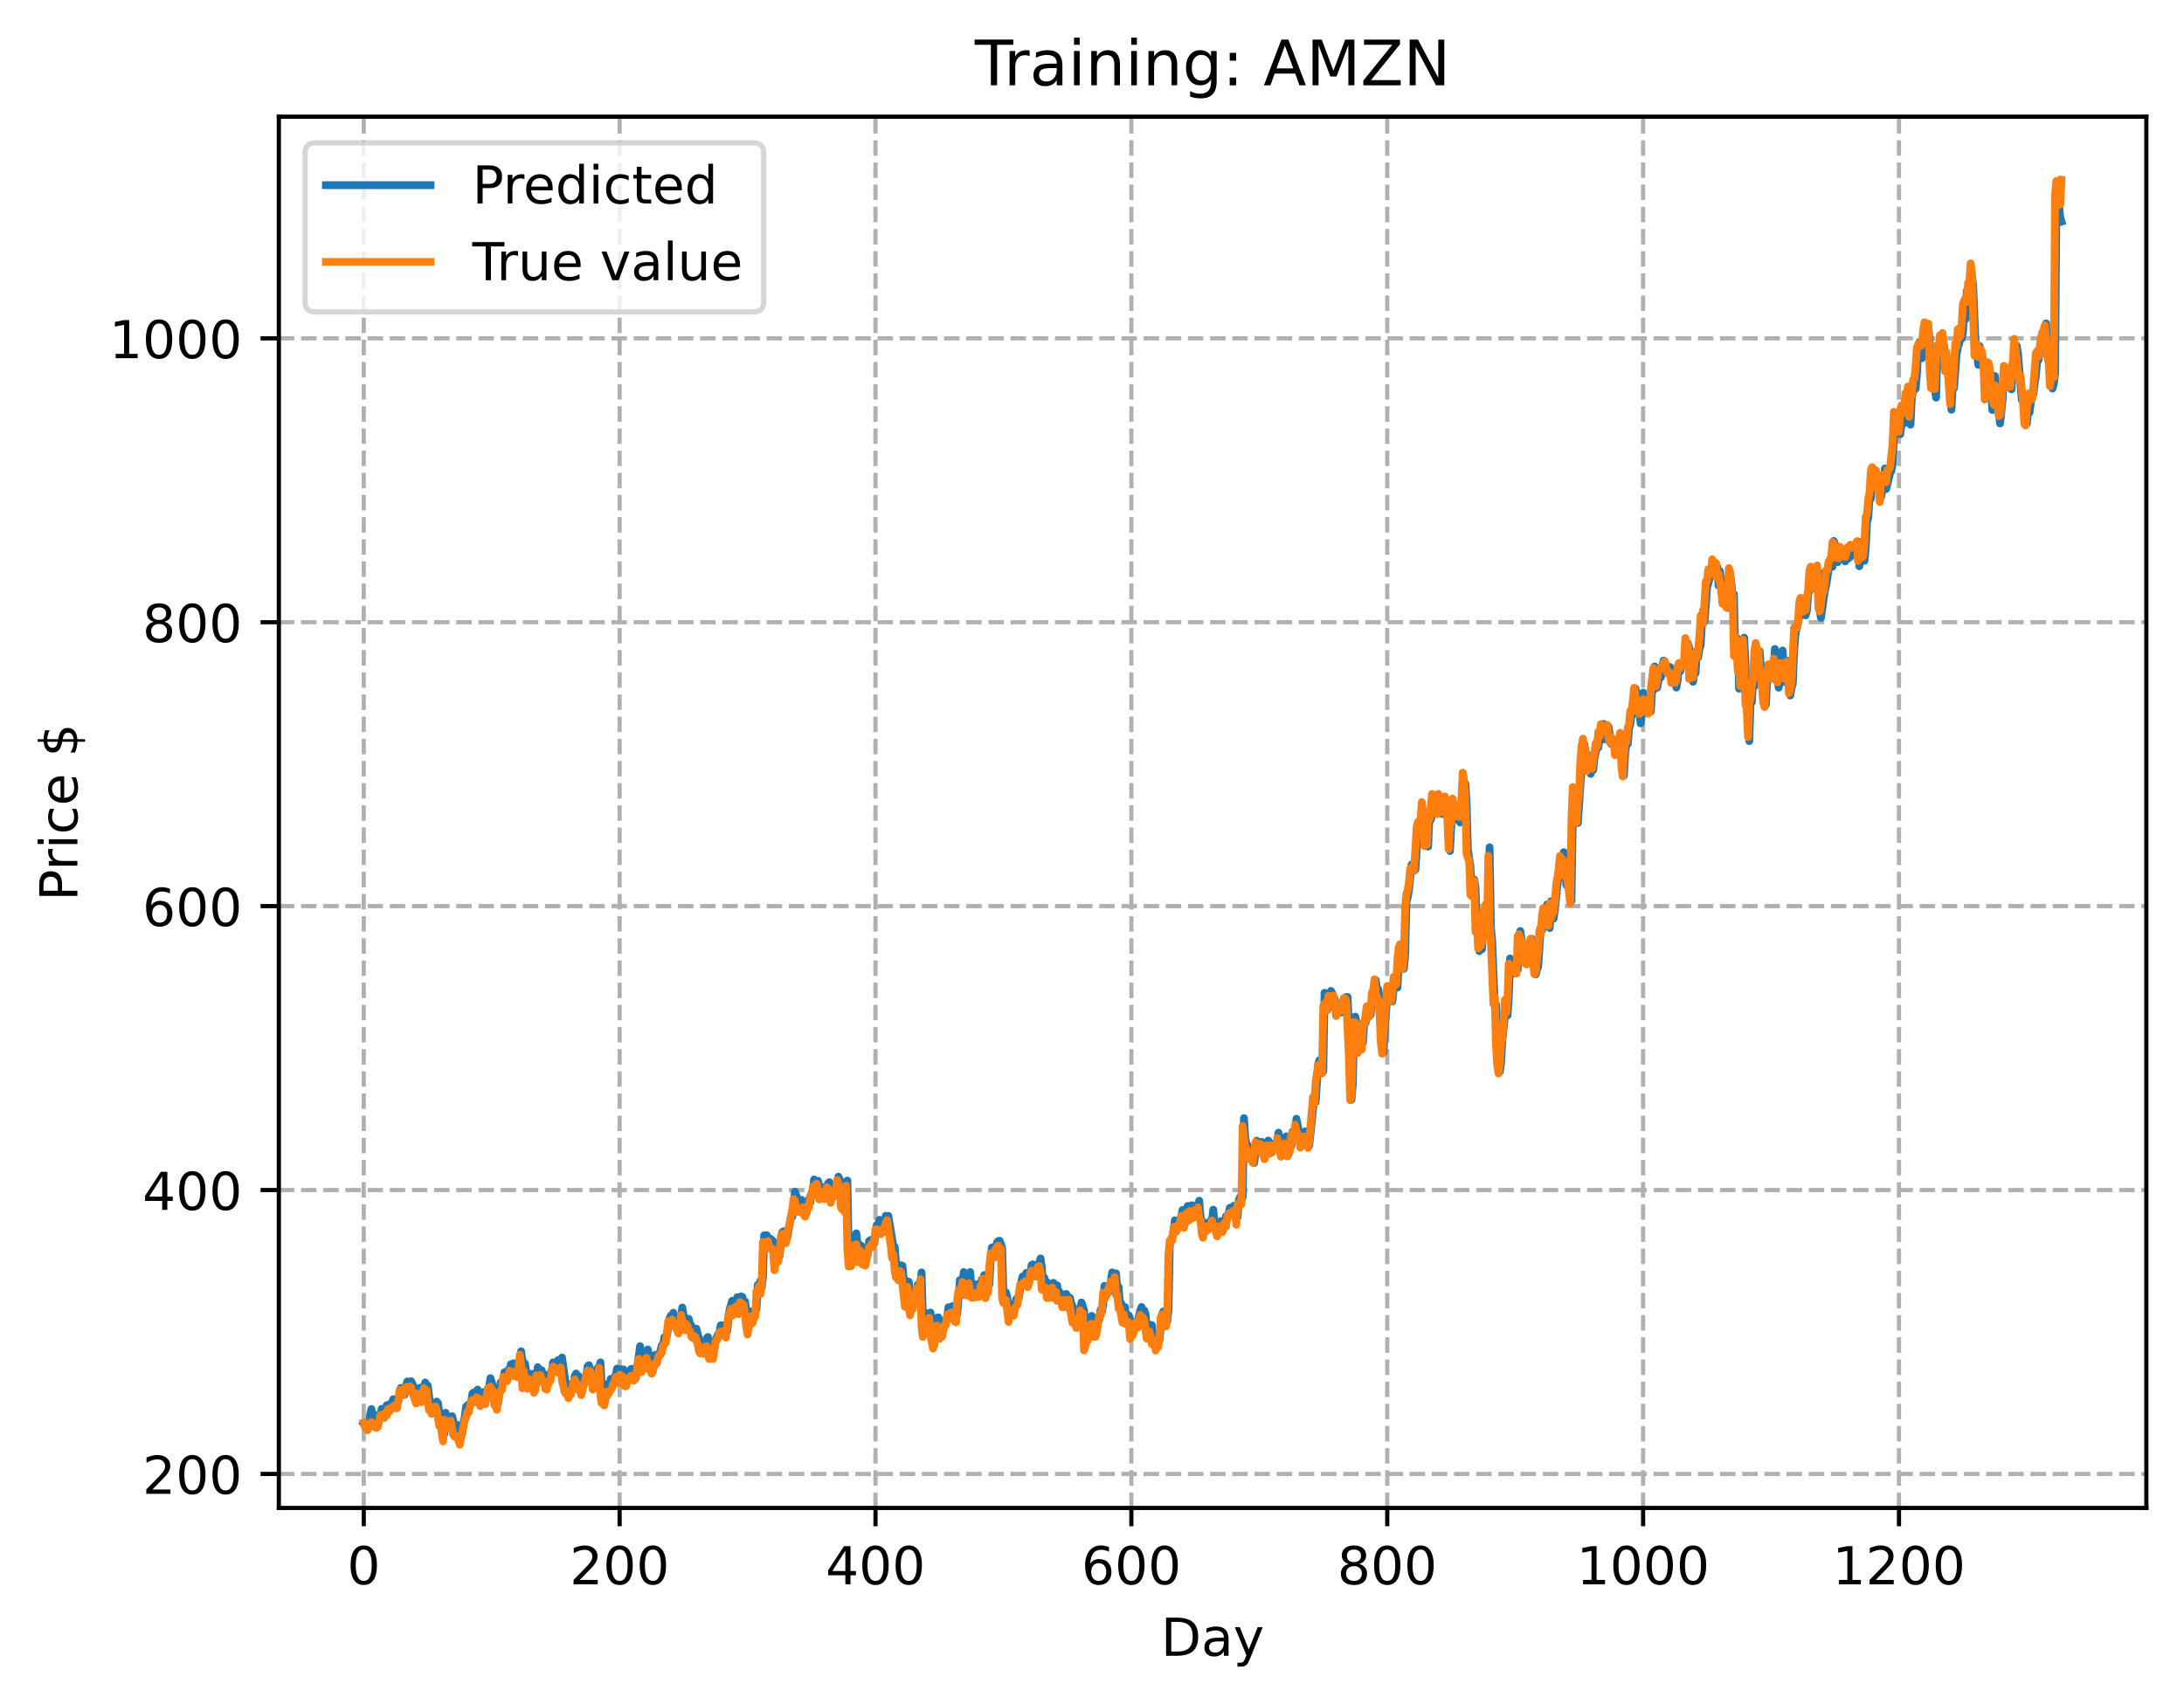 <?xml version="1.0" encoding="utf-8" standalone="no"?>
<!DOCTYPE svg PUBLIC "-//W3C//DTD SVG 1.1//EN"
  "http://www.w3.org/Graphics/SVG/1.1/DTD/svg11.dtd">
<!-- Created with matplotlib (https://matplotlib.org/) -->
<svg height="325.986pt" version="1.1" viewBox="0 0 417.648 325.986" width="417.648pt" xmlns="http://www.w3.org/2000/svg" xmlns:xlink="http://www.w3.org/1999/xlink">
 <defs>
  <style type="text/css">
*{stroke-linecap:butt;stroke-linejoin:round;}
  </style>
 </defs>
 <g id="figure_1">
  <g id="patch_1">
   <path d="M 0 325.986 
L 417.648 325.986 
L 417.648 0 
L 0 0 
z
" style="fill:#ffffff;"/>
  </g>
  <g id="axes_1">
   <g id="patch_2">
    <path d="M 53.328 288.43 
L 410.448 288.43 
L 410.448 22.318 
L 53.328 22.318 
z
" style="fill:#ffffff;"/>
   </g>
   <g id="matplotlib.axis_1">
    <g id="xtick_1">
     <g id="line2d_1">
      <path clip-path="url(#pda912bcb9e)" d="M 69.561 288.43 
L 69.561 22.318 
" style="fill:none;stroke:#b0b0b0;stroke-dasharray:2.96,1.28;stroke-dashoffset:0;stroke-width:0.8;"/>
     </g>
     <g id="line2d_2">
      <defs>
       <path d="M 0 0 
L 0 3.5 
" id="m55799a4220" style="stroke:#000000;stroke-width:0.8;"/>
      </defs>
      <g>
       <use style="stroke:#000000;stroke-width:0.8;" x="69.561" xlink:href="#m55799a4220" y="288.43"/>
      </g>
     </g>
     <g id="text_1">
      <!-- 0 -->
      <defs>
       <path d="M 31.781 66.406 
Q 24.172 66.406 20.328 58.906 
Q 16.5 51.422 16.5 36.375 
Q 16.5 21.391 20.328 13.891 
Q 24.172 6.391 31.781 6.391 
Q 39.453 6.391 43.281 13.891 
Q 47.125 21.391 47.125 36.375 
Q 47.125 51.422 43.281 58.906 
Q 39.453 66.406 31.781 66.406 
z
M 31.781 74.219 
Q 44.047 74.219 50.516 64.516 
Q 56.984 54.828 56.984 36.375 
Q 56.984 17.969 50.516 8.266 
Q 44.047 -1.422 31.781 -1.422 
Q 19.531 -1.422 13.062 8.266 
Q 6.594 17.969 6.594 36.375 
Q 6.594 54.828 13.062 64.516 
Q 19.531 74.219 31.781 74.219 
z
" id="DejaVuSans-48"/>
      </defs>
      <g transform="translate(66.38 303.029)scale(0.1 -0.1)">
       <use xlink:href="#DejaVuSans-48"/>
      </g>
     </g>
    </g>
    <g id="xtick_2">
     <g id="line2d_3">
      <path clip-path="url(#pda912bcb9e)" d="M 118.491 288.43 
L 118.491 22.318 
" style="fill:none;stroke:#b0b0b0;stroke-dasharray:2.96,1.28;stroke-dashoffset:0;stroke-width:0.8;"/>
     </g>
     <g id="line2d_4">
      <g>
       <use style="stroke:#000000;stroke-width:0.8;" x="118.491" xlink:href="#m55799a4220" y="288.43"/>
      </g>
     </g>
     <g id="text_2">
      <!-- 200 -->
      <defs>
       <path d="M 19.188 8.297 
L 53.609 8.297 
L 53.609 0 
L 7.328 0 
L 7.328 8.297 
Q 12.938 14.109 22.625 23.891 
Q 32.328 33.688 34.812 36.531 
Q 39.547 41.844 41.422 45.531 
Q 43.312 49.219 43.312 52.781 
Q 43.312 58.594 39.234 62.25 
Q 35.156 65.922 28.609 65.922 
Q 23.969 65.922 18.812 64.312 
Q 13.672 62.703 7.812 59.422 
L 7.812 69.391 
Q 13.766 71.781 18.938 73 
Q 24.125 74.219 28.422 74.219 
Q 39.75 74.219 46.484 68.547 
Q 53.219 62.891 53.219 53.422 
Q 53.219 48.922 51.531 44.891 
Q 49.859 40.875 45.406 35.406 
Q 44.188 33.984 37.641 27.219 
Q 31.109 20.453 19.188 8.297 
z
" id="DejaVuSans-50"/>
      </defs>
      <g transform="translate(108.948 303.029)scale(0.1 -0.1)">
       <use xlink:href="#DejaVuSans-50"/>
       <use x="63.623" xlink:href="#DejaVuSans-48"/>
       <use x="127.246" xlink:href="#DejaVuSans-48"/>
      </g>
     </g>
    </g>
    <g id="xtick_3">
     <g id="line2d_5">
      <path clip-path="url(#pda912bcb9e)" d="M 167.422 288.43 
L 167.422 22.318 
" style="fill:none;stroke:#b0b0b0;stroke-dasharray:2.96,1.28;stroke-dashoffset:0;stroke-width:0.8;"/>
     </g>
     <g id="line2d_6">
      <g>
       <use style="stroke:#000000;stroke-width:0.8;" x="167.422" xlink:href="#m55799a4220" y="288.43"/>
      </g>
     </g>
     <g id="text_3">
      <!-- 400 -->
      <defs>
       <path d="M 37.797 64.312 
L 12.891 25.391 
L 37.797 25.391 
z
M 35.203 72.906 
L 47.609 72.906 
L 47.609 25.391 
L 58.016 25.391 
L 58.016 17.188 
L 47.609 17.188 
L 47.609 0 
L 37.797 0 
L 37.797 17.188 
L 4.891 17.188 
L 4.891 26.703 
z
" id="DejaVuSans-52"/>
      </defs>
      <g transform="translate(157.878 303.029)scale(0.1 -0.1)">
       <use xlink:href="#DejaVuSans-52"/>
       <use x="63.623" xlink:href="#DejaVuSans-48"/>
       <use x="127.246" xlink:href="#DejaVuSans-48"/>
      </g>
     </g>
    </g>
    <g id="xtick_4">
     <g id="line2d_7">
      <path clip-path="url(#pda912bcb9e)" d="M 216.353 288.43 
L 216.353 22.318 
" style="fill:none;stroke:#b0b0b0;stroke-dasharray:2.96,1.28;stroke-dashoffset:0;stroke-width:0.8;"/>
     </g>
     <g id="line2d_8">
      <g>
       <use style="stroke:#000000;stroke-width:0.8;" x="216.353" xlink:href="#m55799a4220" y="288.43"/>
      </g>
     </g>
     <g id="text_4">
      <!-- 600 -->
      <defs>
       <path d="M 33.016 40.375 
Q 26.375 40.375 22.484 35.828 
Q 18.609 31.297 18.609 23.391 
Q 18.609 15.531 22.484 10.953 
Q 26.375 6.391 33.016 6.391 
Q 39.656 6.391 43.531 10.953 
Q 47.406 15.531 47.406 23.391 
Q 47.406 31.297 43.531 35.828 
Q 39.656 40.375 33.016 40.375 
z
M 52.594 71.297 
L 52.594 62.312 
Q 48.875 64.062 45.094 64.984 
Q 41.312 65.922 37.594 65.922 
Q 27.828 65.922 22.672 59.328 
Q 17.531 52.734 16.797 39.406 
Q 19.672 43.656 24.016 45.922 
Q 28.375 48.188 33.594 48.188 
Q 44.578 48.188 50.953 41.516 
Q 57.328 34.859 57.328 23.391 
Q 57.328 12.156 50.688 5.359 
Q 44.047 -1.422 33.016 -1.422 
Q 20.359 -1.422 13.672 8.266 
Q 6.984 17.969 6.984 36.375 
Q 6.984 53.656 15.188 63.938 
Q 23.391 74.219 37.203 74.219 
Q 40.922 74.219 44.703 73.484 
Q 48.484 72.75 52.594 71.297 
z
" id="DejaVuSans-54"/>
      </defs>
      <g transform="translate(206.809 303.029)scale(0.1 -0.1)">
       <use xlink:href="#DejaVuSans-54"/>
       <use x="63.623" xlink:href="#DejaVuSans-48"/>
       <use x="127.246" xlink:href="#DejaVuSans-48"/>
      </g>
     </g>
    </g>
    <g id="xtick_5">
     <g id="line2d_9">
      <path clip-path="url(#pda912bcb9e)" d="M 265.283 288.43 
L 265.283 22.318 
" style="fill:none;stroke:#b0b0b0;stroke-dasharray:2.96,1.28;stroke-dashoffset:0;stroke-width:0.8;"/>
     </g>
     <g id="line2d_10">
      <g>
       <use style="stroke:#000000;stroke-width:0.8;" x="265.283" xlink:href="#m55799a4220" y="288.43"/>
      </g>
     </g>
     <g id="text_5">
      <!-- 800 -->
      <defs>
       <path d="M 31.781 34.625 
Q 24.75 34.625 20.719 30.859 
Q 16.703 27.094 16.703 20.516 
Q 16.703 13.922 20.719 10.156 
Q 24.75 6.391 31.781 6.391 
Q 38.812 6.391 42.859 10.172 
Q 46.922 13.969 46.922 20.516 
Q 46.922 27.094 42.891 30.859 
Q 38.875 34.625 31.781 34.625 
z
M 21.922 38.812 
Q 15.578 40.375 12.031 44.719 
Q 8.5 49.078 8.5 55.328 
Q 8.5 64.062 14.719 69.141 
Q 20.953 74.219 31.781 74.219 
Q 42.672 74.219 48.875 69.141 
Q 55.078 64.062 55.078 55.328 
Q 55.078 49.078 51.531 44.719 
Q 48 40.375 41.703 38.812 
Q 48.828 37.156 52.797 32.312 
Q 56.781 27.484 56.781 20.516 
Q 56.781 9.906 50.312 4.234 
Q 43.844 -1.422 31.781 -1.422 
Q 19.734 -1.422 13.25 4.234 
Q 6.781 9.906 6.781 20.516 
Q 6.781 27.484 10.781 32.312 
Q 14.797 37.156 21.922 38.812 
z
M 18.312 54.391 
Q 18.312 48.734 21.844 45.562 
Q 25.391 42.391 31.781 42.391 
Q 38.141 42.391 41.719 45.562 
Q 45.312 48.734 45.312 54.391 
Q 45.312 60.062 41.719 63.234 
Q 38.141 66.406 31.781 66.406 
Q 25.391 66.406 21.844 63.234 
Q 18.312 60.062 18.312 54.391 
z
" id="DejaVuSans-56"/>
      </defs>
      <g transform="translate(255.74 303.029)scale(0.1 -0.1)">
       <use xlink:href="#DejaVuSans-56"/>
       <use x="63.623" xlink:href="#DejaVuSans-48"/>
       <use x="127.246" xlink:href="#DejaVuSans-48"/>
      </g>
     </g>
    </g>
    <g id="xtick_6">
     <g id="line2d_11">
      <path clip-path="url(#pda912bcb9e)" d="M 314.214 288.43 
L 314.214 22.318 
" style="fill:none;stroke:#b0b0b0;stroke-dasharray:2.96,1.28;stroke-dashoffset:0;stroke-width:0.8;"/>
     </g>
     <g id="line2d_12">
      <g>
       <use style="stroke:#000000;stroke-width:0.8;" x="314.214" xlink:href="#m55799a4220" y="288.43"/>
      </g>
     </g>
     <g id="text_6">
      <!-- 1000 -->
      <defs>
       <path d="M 12.406 8.297 
L 28.516 8.297 
L 28.516 63.922 
L 10.984 60.406 
L 10.984 69.391 
L 28.422 72.906 
L 38.281 72.906 
L 38.281 8.297 
L 54.391 8.297 
L 54.391 0 
L 12.406 0 
z
" id="DejaVuSans-49"/>
      </defs>
      <g transform="translate(301.489 303.029)scale(0.1 -0.1)">
       <use xlink:href="#DejaVuSans-49"/>
       <use x="63.623" xlink:href="#DejaVuSans-48"/>
       <use x="127.246" xlink:href="#DejaVuSans-48"/>
       <use x="190.869" xlink:href="#DejaVuSans-48"/>
      </g>
     </g>
    </g>
    <g id="xtick_7">
     <g id="line2d_13">
      <path clip-path="url(#pda912bcb9e)" d="M 363.144 288.43 
L 363.144 22.318 
" style="fill:none;stroke:#b0b0b0;stroke-dasharray:2.96,1.28;stroke-dashoffset:0;stroke-width:0.8;"/>
     </g>
     <g id="line2d_14">
      <g>
       <use style="stroke:#000000;stroke-width:0.8;" x="363.144" xlink:href="#m55799a4220" y="288.43"/>
      </g>
     </g>
     <g id="text_7">
      <!-- 1200 -->
      <g transform="translate(350.419 303.029)scale(0.1 -0.1)">
       <use xlink:href="#DejaVuSans-49"/>
       <use x="63.623" xlink:href="#DejaVuSans-50"/>
       <use x="127.246" xlink:href="#DejaVuSans-48"/>
       <use x="190.869" xlink:href="#DejaVuSans-48"/>
      </g>
     </g>
    </g>
    <g id="text_8">
     <!-- Day -->
     <defs>
      <path d="M 19.672 64.797 
L 19.672 8.109 
L 31.594 8.109 
Q 46.688 8.109 53.688 14.938 
Q 60.688 21.781 60.688 36.531 
Q 60.688 51.172 53.688 57.984 
Q 46.688 64.797 31.594 64.797 
z
M 9.812 72.906 
L 30.078 72.906 
Q 51.266 72.906 61.172 64.094 
Q 71.094 55.281 71.094 36.531 
Q 71.094 17.672 61.125 8.828 
Q 51.172 0 30.078 0 
L 9.812 0 
z
" id="DejaVuSans-68"/>
      <path d="M 34.281 27.484 
Q 23.391 27.484 19.188 25 
Q 14.984 22.516 14.984 16.5 
Q 14.984 11.719 18.141 8.906 
Q 21.297 6.109 26.703 6.109 
Q 34.188 6.109 38.703 11.406 
Q 43.219 16.703 43.219 25.484 
L 43.219 27.484 
z
M 52.203 31.203 
L 52.203 0 
L 43.219 0 
L 43.219 8.297 
Q 40.141 3.328 35.547 0.953 
Q 30.953 -1.422 24.312 -1.422 
Q 15.922 -1.422 10.953 3.297 
Q 6 8.016 6 15.922 
Q 6 25.141 12.172 29.828 
Q 18.359 34.516 30.609 34.516 
L 43.219 34.516 
L 43.219 35.406 
Q 43.219 41.609 39.141 45 
Q 35.062 48.391 27.688 48.391 
Q 23 48.391 18.547 47.266 
Q 14.109 46.141 10.016 43.891 
L 10.016 52.203 
Q 14.938 54.109 19.578 55.047 
Q 24.219 56 28.609 56 
Q 40.484 56 46.344 49.844 
Q 52.203 43.703 52.203 31.203 
z
" id="DejaVuSans-97"/>
      <path d="M 32.172 -5.078 
Q 28.375 -14.844 24.75 -17.812 
Q 21.141 -20.797 15.094 -20.797 
L 7.906 -20.797 
L 7.906 -13.281 
L 13.188 -13.281 
Q 16.891 -13.281 18.938 -11.516 
Q 21 -9.766 23.484 -3.219 
L 25.094 0.875 
L 2.984 54.688 
L 12.5 54.688 
L 29.594 11.922 
L 46.688 54.688 
L 56.203 54.688 
z
" id="DejaVuSans-121"/>
     </defs>
     <g transform="translate(222.015 316.707)scale(0.1 -0.1)">
      <use xlink:href="#DejaVuSans-68"/>
      <use x="77.002" xlink:href="#DejaVuSans-97"/>
      <use x="138.281" xlink:href="#DejaVuSans-121"/>
     </g>
    </g>
   </g>
   <g id="matplotlib.axis_2">
    <g id="ytick_1">
     <g id="line2d_15">
      <path clip-path="url(#pda912bcb9e)" d="M 53.328 281.927 
L 410.448 281.927 
" style="fill:none;stroke:#b0b0b0;stroke-dasharray:2.96,1.28;stroke-dashoffset:0;stroke-width:0.8;"/>
     </g>
     <g id="line2d_16">
      <defs>
       <path d="M 0 0 
L -3.5 0 
" id="mfd90b95abb" style="stroke:#000000;stroke-width:0.8;"/>
      </defs>
      <g>
       <use style="stroke:#000000;stroke-width:0.8;" x="53.328" xlink:href="#mfd90b95abb" y="281.927"/>
      </g>
     </g>
     <g id="text_9">
      <!-- 200 -->
      <g transform="translate(27.241 285.727)scale(0.1 -0.1)">
       <use xlink:href="#DejaVuSans-50"/>
       <use x="63.623" xlink:href="#DejaVuSans-48"/>
       <use x="127.246" xlink:href="#DejaVuSans-48"/>
      </g>
     </g>
    </g>
    <g id="ytick_2">
     <g id="line2d_17">
      <path clip-path="url(#pda912bcb9e)" d="M 53.328 227.624 
L 410.448 227.624 
" style="fill:none;stroke:#b0b0b0;stroke-dasharray:2.96,1.28;stroke-dashoffset:0;stroke-width:0.8;"/>
     </g>
     <g id="line2d_18">
      <g>
       <use style="stroke:#000000;stroke-width:0.8;" x="53.328" xlink:href="#mfd90b95abb" y="227.624"/>
      </g>
     </g>
     <g id="text_10">
      <!-- 400 -->
      <g transform="translate(27.241 231.424)scale(0.1 -0.1)">
       <use xlink:href="#DejaVuSans-52"/>
       <use x="63.623" xlink:href="#DejaVuSans-48"/>
       <use x="127.246" xlink:href="#DejaVuSans-48"/>
      </g>
     </g>
    </g>
    <g id="ytick_3">
     <g id="line2d_19">
      <path clip-path="url(#pda912bcb9e)" d="M 53.328 173.321 
L 410.448 173.321 
" style="fill:none;stroke:#b0b0b0;stroke-dasharray:2.96,1.28;stroke-dashoffset:0;stroke-width:0.8;"/>
     </g>
     <g id="line2d_20">
      <g>
       <use style="stroke:#000000;stroke-width:0.8;" x="53.328" xlink:href="#mfd90b95abb" y="173.321"/>
      </g>
     </g>
     <g id="text_11">
      <!-- 600 -->
      <g transform="translate(27.241 177.12)scale(0.1 -0.1)">
       <use xlink:href="#DejaVuSans-54"/>
       <use x="63.623" xlink:href="#DejaVuSans-48"/>
       <use x="127.246" xlink:href="#DejaVuSans-48"/>
      </g>
     </g>
    </g>
    <g id="ytick_4">
     <g id="line2d_21">
      <path clip-path="url(#pda912bcb9e)" d="M 53.328 119.018 
L 410.448 119.018 
" style="fill:none;stroke:#b0b0b0;stroke-dasharray:2.96,1.28;stroke-dashoffset:0;stroke-width:0.8;"/>
     </g>
     <g id="line2d_22">
      <g>
       <use style="stroke:#000000;stroke-width:0.8;" x="53.328" xlink:href="#mfd90b95abb" y="119.018"/>
      </g>
     </g>
     <g id="text_12">
      <!-- 800 -->
      <g transform="translate(27.241 122.817)scale(0.1 -0.1)">
       <use xlink:href="#DejaVuSans-56"/>
       <use x="63.623" xlink:href="#DejaVuSans-48"/>
       <use x="127.246" xlink:href="#DejaVuSans-48"/>
      </g>
     </g>
    </g>
    <g id="ytick_5">
     <g id="line2d_23">
      <path clip-path="url(#pda912bcb9e)" d="M 53.328 64.715 
L 410.448 64.715 
" style="fill:none;stroke:#b0b0b0;stroke-dasharray:2.96,1.28;stroke-dashoffset:0;stroke-width:0.8;"/>
     </g>
     <g id="line2d_24">
      <g>
       <use style="stroke:#000000;stroke-width:0.8;" x="53.328" xlink:href="#mfd90b95abb" y="64.715"/>
      </g>
     </g>
     <g id="text_13">
      <!-- 1000 -->
      <g transform="translate(20.878 68.514)scale(0.1 -0.1)">
       <use xlink:href="#DejaVuSans-49"/>
       <use x="63.623" xlink:href="#DejaVuSans-48"/>
       <use x="127.246" xlink:href="#DejaVuSans-48"/>
       <use x="190.869" xlink:href="#DejaVuSans-48"/>
      </g>
     </g>
    </g>
    <g id="text_14">
     <!-- Price $ -->
     <defs>
      <path d="M 19.672 64.797 
L 19.672 37.406 
L 32.078 37.406 
Q 38.969 37.406 42.719 40.969 
Q 46.484 44.531 46.484 51.125 
Q 46.484 57.672 42.719 61.234 
Q 38.969 64.797 32.078 64.797 
z
M 9.812 72.906 
L 32.078 72.906 
Q 44.344 72.906 50.609 67.359 
Q 56.891 61.812 56.891 51.125 
Q 56.891 40.328 50.609 34.812 
Q 44.344 29.297 32.078 29.297 
L 19.672 29.297 
L 19.672 0 
L 9.812 0 
z
" id="DejaVuSans-80"/>
      <path d="M 41.109 46.297 
Q 39.594 47.172 37.812 47.578 
Q 36.031 48 33.891 48 
Q 26.266 48 22.188 43.047 
Q 18.109 38.094 18.109 28.812 
L 18.109 0 
L 9.078 0 
L 9.078 54.688 
L 18.109 54.688 
L 18.109 46.188 
Q 20.953 51.172 25.484 53.578 
Q 30.031 56 36.531 56 
Q 37.453 56 38.578 55.875 
Q 39.703 55.766 41.062 55.516 
z
" id="DejaVuSans-114"/>
      <path d="M 9.422 54.688 
L 18.406 54.688 
L 18.406 0 
L 9.422 0 
z
M 9.422 75.984 
L 18.406 75.984 
L 18.406 64.594 
L 9.422 64.594 
z
" id="DejaVuSans-105"/>
      <path d="M 48.781 52.594 
L 48.781 44.188 
Q 44.969 46.297 41.141 47.344 
Q 37.312 48.391 33.406 48.391 
Q 24.656 48.391 19.812 42.844 
Q 14.984 37.312 14.984 27.297 
Q 14.984 17.281 19.812 11.734 
Q 24.656 6.203 33.406 6.203 
Q 37.312 6.203 41.141 7.25 
Q 44.969 8.297 48.781 10.406 
L 48.781 2.094 
Q 45.016 0.344 40.984 -0.531 
Q 36.969 -1.422 32.422 -1.422 
Q 20.062 -1.422 12.781 6.344 
Q 5.516 14.109 5.516 27.297 
Q 5.516 40.672 12.859 48.328 
Q 20.219 56 33.016 56 
Q 37.156 56 41.109 55.141 
Q 45.062 54.297 48.781 52.594 
z
" id="DejaVuSans-99"/>
      <path d="M 56.203 29.594 
L 56.203 25.203 
L 14.891 25.203 
Q 15.484 15.922 20.484 11.062 
Q 25.484 6.203 34.422 6.203 
Q 39.594 6.203 44.453 7.469 
Q 49.312 8.734 54.109 11.281 
L 54.109 2.781 
Q 49.266 0.734 44.188 -0.344 
Q 39.109 -1.422 33.891 -1.422 
Q 20.797 -1.422 13.156 6.188 
Q 5.516 13.812 5.516 26.812 
Q 5.516 40.234 12.766 48.109 
Q 20.016 56 32.328 56 
Q 43.359 56 49.781 48.891 
Q 56.203 41.797 56.203 29.594 
z
M 47.219 32.234 
Q 47.125 39.594 43.094 43.984 
Q 39.062 48.391 32.422 48.391 
Q 24.906 48.391 20.391 44.141 
Q 15.875 39.891 15.188 32.172 
z
" id="DejaVuSans-101"/>
      <path id="DejaVuSans-32"/>
      <path d="M 33.797 -14.703 
L 28.906 -14.703 
L 28.859 0 
Q 23.734 0.094 18.609 1.188 
Q 13.484 2.297 8.297 4.5 
L 8.297 13.281 
Q 13.281 10.156 18.375 8.562 
Q 23.484 6.984 28.906 6.938 
L 28.906 29.203 
Q 18.109 30.953 13.203 35.156 
Q 8.297 39.359 8.297 46.688 
Q 8.297 54.641 13.625 59.219 
Q 18.953 63.812 28.906 64.5 
L 28.906 75.984 
L 33.797 75.984 
L 33.797 64.656 
Q 38.328 64.453 42.578 63.688 
Q 46.828 62.938 50.875 61.625 
L 50.875 53.078 
Q 46.828 55.125 42.547 56.25 
Q 38.281 57.375 33.797 57.562 
L 33.797 36.719 
Q 44.875 35.016 50.094 30.609 
Q 55.328 26.219 55.328 18.609 
Q 55.328 10.359 49.781 5.594 
Q 44.234 0.828 33.797 0.094 
z
M 28.906 37.594 
L 28.906 57.625 
Q 23.25 56.984 20.266 54.391 
Q 17.281 51.812 17.281 47.516 
Q 17.281 43.312 20.031 40.969 
Q 22.797 38.625 28.906 37.594 
z
M 33.797 28.219 
L 33.797 7.078 
Q 39.984 7.906 43.141 10.594 
Q 46.297 13.281 46.297 17.672 
Q 46.297 21.969 43.281 24.5 
Q 40.281 27.047 33.797 28.219 
z
" id="DejaVuSans-36"/>
     </defs>
     <g transform="translate(14.798 172.342)rotate(-90)scale(0.1 -0.1)">
      <use xlink:href="#DejaVuSans-80"/>
      <use x="58.553" xlink:href="#DejaVuSans-114"/>
      <use x="99.666" xlink:href="#DejaVuSans-105"/>
      <use x="127.449" xlink:href="#DejaVuSans-99"/>
      <use x="182.43" xlink:href="#DejaVuSans-101"/>
      <use x="243.953" xlink:href="#DejaVuSans-32"/>
      <use x="275.74" xlink:href="#DejaVuSans-36"/>
     </g>
    </g>
   </g>
   <g id="line2d_25">
    <path clip-path="url(#pda912bcb9e)" d="M 69.561 272.369 
L 69.806 272.178 
L 70.05 273.222 
L 70.295 273.267 
L 70.539 272.947 
L 70.784 270.531 
L 71.029 269.518 
L 71.273 271.479 
L 71.518 270.746 
L 71.763 270.797 
L 72.007 270.661 
L 72.252 271.987 
L 72.497 271.252 
L 72.741 270.996 
L 72.986 269.493 
L 73.231 270.048 
L 73.475 269.663 
L 73.72 270.043 
L 73.965 268.781 
L 74.209 269.325 
L 74.454 268.602 
L 74.699 268.688 
L 74.943 268.394 
L 75.188 267.641 
L 75.433 268.367 
L 75.677 267.602 
L 75.922 268.188 
L 76.166 268.09 
L 76.656 265.475 
L 76.9 266.317 
L 77.145 266.755 
L 77.39 266.772 
L 77.634 265.067 
L 77.879 264.248 
L 78.368 265.104 
L 78.613 264.185 
L 79.102 265.225 
L 79.347 266.709 
L 79.836 267.621 
L 80.081 265.904 
L 80.326 265.435 
L 80.57 267.168 
L 80.815 266.48 
L 81.06 266.166 
L 81.304 264.441 
L 81.549 264.996 
L 81.794 265.021 
L 82.283 268.925 
L 82.772 269.83 
L 83.506 268.099 
L 83.751 268.384 
L 84.24 271.957 
L 84.485 272.02 
L 84.729 272.904 
L 84.974 274.312 
L 85.219 270.247 
L 85.463 271.614 
L 85.708 272.342 
L 86.197 271.714 
L 86.442 270.866 
L 87.176 273.901 
L 87.421 273.472 
L 87.665 272.599 
L 88.154 274.51 
L 88.399 274.098 
L 88.644 272.039 
L 88.888 270.945 
L 89.133 269.064 
L 89.622 268.626 
L 89.867 268.851 
L 90.112 268.078 
L 90.356 266.519 
L 90.601 266.337 
L 90.846 267.165 
L 91.335 265.789 
L 91.824 267.046 
L 92.069 267.193 
L 92.314 267.096 
L 92.558 266.253 
L 92.803 266.226 
L 93.048 267.133 
L 93.292 265.712 
L 93.537 265.47 
L 93.781 263.606 
L 94.026 264.336 
L 94.515 266.266 
L 95.249 268.44 
L 95.739 264.43 
L 95.983 264.815 
L 96.228 264.431 
L 96.473 262.48 
L 96.717 262.668 
L 97.207 262.007 
L 97.451 262.491 
L 97.696 260.951 
L 97.941 261.308 
L 98.185 260.762 
L 98.43 261.416 
L 98.675 260.786 
L 98.919 261.489 
L 99.164 261.772 
L 99.409 260.79 
L 99.653 258.468 
L 99.898 260.158 
L 100.142 263.672 
L 100.387 260.811 
L 100.632 262.334 
L 101.121 263.508 
L 101.366 262.762 
L 101.61 263.285 
L 101.855 264.197 
L 102.1 262.75 
L 102.344 264.788 
L 102.589 264.767 
L 102.834 261.508 
L 103.323 263.004 
L 103.568 262.072 
L 103.812 262.858 
L 104.057 262.9 
L 104.546 264.135 
L 104.791 264.469 
L 105.28 262.543 
L 105.525 262.524 
L 105.769 260.593 
L 106.014 260.665 
L 106.259 260.868 
L 106.503 261.299 
L 106.748 260.13 
L 106.993 261.658 
L 107.237 260.135 
L 107.482 259.663 
L 108.216 265.116 
L 108.461 265.29 
L 108.705 264.763 
L 108.95 265.243 
L 109.439 265.15 
L 109.684 264.835 
L 109.929 263.158 
L 110.173 262.72 
L 110.418 264.036 
L 110.663 263.211 
L 110.907 264.548 
L 111.397 264.921 
L 112.13 263.014 
L 112.375 261.341 
L 112.62 261.132 
L 112.864 261.85 
L 113.354 262.337 
L 113.598 263.795 
L 113.843 263.65 
L 114.332 261.619 
L 114.577 261.763 
L 114.822 260.588 
L 115.066 265.203 
L 115.311 267.346 
L 115.556 265.719 
L 115.8 265.981 
L 116.045 266.592 
L 116.29 264.663 
L 116.534 265.852 
L 116.779 263.77 
L 117.024 264.747 
L 117.268 263.789 
L 117.757 262.979 
L 118.002 261.774 
L 118.247 262.083 
L 118.491 263.15 
L 118.736 261.894 
L 118.981 262.596 
L 119.225 261.94 
L 119.47 262.316 
L 119.715 263.924 
L 119.959 264.346 
L 120.204 262.548 
L 120.693 261.839 
L 120.938 261.846 
L 121.183 262.064 
L 121.427 263.807 
L 121.917 261.038 
L 122.406 257.483 
L 122.651 261.527 
L 122.895 260.819 
L 123.14 261.045 
L 123.874 258.124 
L 124.363 260.596 
L 124.608 260.717 
L 124.852 261.743 
L 125.097 261.181 
L 125.342 259.128 
L 125.586 259.539 
L 126.076 259.299 
L 126.565 257.294 
L 126.81 257.516 
L 127.054 255.756 
L 127.299 256.349 
L 127.544 255.514 
L 128.033 252.188 
L 128.278 251.656 
L 128.522 251.839 
L 128.767 251.102 
L 129.012 252.805 
L 129.256 251.898 
L 129.501 252.069 
L 129.745 253.388 
L 129.99 253.977 
L 130.479 250.096 
L 130.969 253.042 
L 131.213 253.095 
L 131.458 252.392 
L 131.703 252.262 
L 131.947 253.271 
L 132.192 253.509 
L 132.437 254.637 
L 132.681 254.897 
L 133.171 254.151 
L 134.149 258.059 
L 134.394 256.71 
L 134.639 256.988 
L 134.883 257.983 
L 135.128 255.997 
L 135.373 255.739 
L 135.617 256.582 
L 135.862 258.284 
L 136.106 258.693 
L 136.351 257.683 
L 136.596 258.187 
L 136.84 256.35 
L 137.33 255.191 
L 137.574 254.914 
L 137.819 253.51 
L 138.308 253.502 
L 138.553 253.715 
L 139.042 254.692 
L 139.532 250.431 
L 140.021 248.808 
L 140.266 251.116 
L 140.51 250.004 
L 140.755 250.063 
L 141 248.115 
L 141.244 248.651 
L 141.489 249.847 
L 141.733 247.964 
L 141.978 248.077 
L 142.223 250.386 
L 142.467 248.942 
L 143.201 253.807 
L 143.691 250.825 
L 143.935 250.913 
L 144.18 251.946 
L 144.425 250.895 
L 144.669 250.352 
L 144.914 245.753 
L 145.159 247.285 
L 145.403 245.007 
L 145.648 246.378 
L 145.893 244.391 
L 146.137 236.288 
L 146.382 238.893 
L 146.627 236.266 
L 146.871 237.617 
L 147.116 236.956 
L 147.361 236.952 
L 147.85 237.414 
L 148.094 238.68 
L 148.339 241.525 
L 148.828 239.498 
L 149.073 240.294 
L 149.562 235.726 
L 149.807 235.524 
L 150.541 236.745 
L 151.275 232.627 
L 151.52 232.711 
L 151.764 230.978 
L 152.009 227.944 
L 152.254 228.536 
L 152.498 230.132 
L 152.743 230.901 
L 152.988 230.892 
L 153.232 229.497 
L 153.477 230.466 
L 153.721 230.3 
L 153.966 231.963 
L 154.211 232.11 
L 154.7 229.287 
L 154.945 230.037 
L 155.189 228.241 
L 155.434 228.169 
L 155.679 225.608 
L 156.168 226.903 
L 156.413 225.864 
L 156.902 227.763 
L 157.147 227.097 
L 157.391 227.282 
L 157.636 228.375 
L 157.881 228.402 
L 158.125 227.017 
L 158.37 226.315 
L 158.615 226.12 
L 158.859 227.184 
L 159.104 229.146 
L 159.349 227.455 
L 159.593 228.098 
L 159.838 227.929 
L 160.327 225.07 
L 160.572 225.62 
L 160.816 226.956 
L 161.061 230.534 
L 161.306 230.49 
L 161.55 228.793 
L 161.795 230.108 
L 162.04 225.818 
L 162.284 238.6 
L 162.529 241.685 
L 163.263 238.696 
L 163.752 235.915 
L 164.242 240.468 
L 164.486 238.144 
L 164.731 238.335 
L 164.976 239.71 
L 165.22 241.761 
L 165.465 241.504 
L 165.954 239.839 
L 166.199 237.385 
L 166.443 237.188 
L 166.688 238.075 
L 166.933 237.358 
L 167.177 237.867 
L 167.667 234.306 
L 167.911 234.754 
L 168.156 233.324 
L 168.401 234.862 
L 168.645 235.497 
L 168.89 235.656 
L 169.379 232.553 
L 169.624 232.874 
L 169.869 232.566 
L 170.847 238.437 
L 171.092 238.52 
L 171.337 241.537 
L 171.581 243.175 
L 171.826 243.287 
L 172.07 243.62 
L 172.315 242.024 
L 172.56 242.105 
L 172.804 244.421 
L 173.049 248.229 
L 173.294 248.796 
L 173.538 245.099 
L 173.783 245.17 
L 174.028 248.706 
L 174.272 250.379 
L 174.517 249.311 
L 174.762 249.181 
L 175.006 247.492 
L 175.496 245.726 
L 175.74 246.319 
L 175.985 246.494 
L 176.23 243.387 
L 176.474 251.851 
L 176.719 254.441 
L 176.964 253.867 
L 177.453 251.198 
L 177.697 251.27 
L 177.942 251.058 
L 178.187 254.963 
L 178.676 257.185 
L 179.165 252.068 
L 179.41 251.976 
L 179.655 254.626 
L 179.899 255.744 
L 180.144 254.225 
L 180.389 253.776 
L 180.633 252.537 
L 180.878 253.124 
L 181.123 252.149 
L 181.367 250.04 
L 181.612 251.347 
L 181.857 250.896 
L 182.101 249.845 
L 182.346 250.014 
L 182.591 251.769 
L 182.835 251.958 
L 183.08 251.082 
L 183.569 244.838 
L 183.814 245.599 
L 184.058 245.552 
L 184.303 243.316 
L 184.548 246.717 
L 184.792 246.93 
L 185.037 245.206 
L 185.282 245.91 
L 185.526 243.315 
L 185.771 246.398 
L 186.016 247.202 
L 186.26 245.874 
L 186.505 246.681 
L 186.75 245.665 
L 186.994 246.62 
L 187.239 246.491 
L 187.484 247.242 
L 187.728 244.765 
L 187.973 244.794 
L 188.218 243.889 
L 188.707 247.106 
L 188.952 245.858 
L 189.196 245.708 
L 189.441 240.845 
L 189.685 238.617 
L 189.93 238.625 
L 190.175 238.459 
L 190.419 239.649 
L 190.664 237.646 
L 190.909 237.39 
L 191.153 237.323 
L 191.643 238.657 
L 191.887 247.812 
L 192.132 248.07 
L 192.377 247.217 
L 192.621 248.228 
L 192.866 249.95 
L 193.111 250.799 
L 193.355 250.517 
L 193.6 250.743 
L 193.845 250.379 
L 194.089 249.692 
L 194.334 248.49 
L 194.579 248.555 
L 194.823 248.229 
L 195.312 245.197 
L 195.557 244.159 
L 195.802 244.692 
L 196.046 244.441 
L 196.291 243.462 
L 196.536 244.772 
L 196.78 245.008 
L 197.025 244.555 
L 197.27 241.991 
L 197.514 241.839 
L 197.759 242.717 
L 198.004 242.881 
L 198.493 242.316 
L 198.982 240.712 
L 199.227 242.41 
L 199.472 246.119 
L 199.716 244.41 
L 199.961 245.265 
L 200.206 245.24 
L 200.45 247.258 
L 200.695 246.277 
L 200.94 246.624 
L 201.184 246.538 
L 201.429 245.375 
L 201.673 247.336 
L 201.918 247.02 
L 202.163 245.862 
L 202.407 247.802 
L 202.652 247.135 
L 202.897 248.024 
L 203.141 247.675 
L 203.631 248.559 
L 203.875 247.504 
L 204.12 247.846 
L 204.365 249.144 
L 204.609 248.243 
L 204.854 249.288 
L 205.343 250.425 
L 205.588 251.875 
L 205.833 252.525 
L 206.077 253.808 
L 206.811 249.138 
L 207.3 250.607 
L 207.545 256.7 
L 207.79 256.715 
L 208.034 254.043 
L 208.524 254.133 
L 208.768 251.695 
L 209.013 252.256 
L 209.502 254.568 
L 209.747 254.414 
L 209.992 252.506 
L 210.236 252.373 
L 210.481 250.503 
L 210.726 250.865 
L 210.97 249.551 
L 211.215 245.958 
L 211.46 247.094 
L 211.704 246.604 
L 211.949 247.233 
L 212.194 246.517 
L 212.683 243.386 
L 212.928 244.628 
L 213.172 245.048 
L 213.417 243.564 
L 213.661 246.496 
L 213.906 246.172 
L 214.151 249.197 
L 214.395 249.255 
L 214.885 251.871 
L 215.129 250.002 
L 215.374 252.245 
L 215.619 251.719 
L 215.863 251.609 
L 216.108 252.359 
L 216.353 255.194 
L 216.597 253.295 
L 216.842 254.254 
L 217.087 253.908 
L 217.576 252.698 
L 218.065 250.604 
L 218.31 250.005 
L 218.555 251.108 
L 218.799 250.641 
L 219.044 251.299 
L 219.288 253.751 
L 219.533 254.928 
L 219.778 254.599 
L 220.022 253.415 
L 220.267 253.461 
L 220.512 256.216 
L 220.756 254.913 
L 221.001 255.666 
L 221.246 257.313 
L 221.49 255.876 
L 221.735 256.284 
L 222.224 251.449 
L 222.469 250.851 
L 222.714 250.986 
L 222.958 252.535 
L 223.203 252.795 
L 223.448 250.616 
L 223.692 238.145 
L 224.426 235.72 
L 224.671 233.417 
L 225.16 234.538 
L 225.405 234.006 
L 225.649 233.786 
L 226.139 231.439 
L 226.383 234.523 
L 226.628 233.989 
L 227.117 230.681 
L 227.362 232.724 
L 227.607 233.113 
L 227.851 230.556 
L 228.096 230.57 
L 228.341 231.954 
L 228.585 230.682 
L 229.075 231.668 
L 229.319 229.673 
L 229.564 232.57 
L 229.809 233.99 
L 230.298 235.002 
L 230.543 233.89 
L 230.787 234.633 
L 231.032 234.122 
L 231.276 234.369 
L 231.521 233.483 
L 231.766 233.585 
L 232.01 231.384 
L 232.255 233.937 
L 232.5 234.916 
L 232.744 234.345 
L 232.989 235.076 
L 233.234 234.547 
L 233.478 233.568 
L 233.723 234.764 
L 233.968 234.579 
L 234.212 233.894 
L 234.457 232.63 
L 234.702 233.115 
L 235.191 231.022 
L 235.436 231.122 
L 235.68 231.733 
L 235.925 230.654 
L 236.17 231.388 
L 236.414 230.883 
L 236.659 232.823 
L 236.904 229.525 
L 237.148 228.972 
L 237.393 229.52 
L 237.637 229.01 
L 237.882 213.874 
L 238.127 217.566 
L 238.371 219.108 
L 238.616 219.098 
L 238.861 220.01 
L 239.105 221.388 
L 239.35 220.744 
L 239.595 220.844 
L 239.839 222.454 
L 240.329 218.19 
L 240.573 218.382 
L 240.818 219.107 
L 241.063 219.421 
L 241.307 218.418 
L 241.552 220.859 
L 241.797 220.547 
L 242.041 220.79 
L 242.286 220.36 
L 242.531 218.162 
L 242.775 219.802 
L 243.02 219.922 
L 243.264 218.758 
L 243.509 219.907 
L 243.754 219.024 
L 244.243 218.543 
L 244.488 216.658 
L 245.222 220.887 
L 245.711 217.957 
L 245.956 217.354 
L 246.445 220.702 
L 246.69 218.798 
L 246.934 219.25 
L 247.179 216.472 
L 247.424 217.336 
L 247.668 216.822 
L 247.913 213.988 
L 248.402 216.507 
L 248.647 217.064 
L 248.892 218.699 
L 249.381 216.593 
L 249.625 216.395 
L 249.87 217.312 
L 250.115 217.611 
L 250.359 219.169 
L 251.338 209.851 
L 251.583 210.833 
L 252.072 203.543 
L 252.317 202.794 
L 252.561 203.749 
L 252.806 202.707 
L 253.051 204.942 
L 253.295 189.908 
L 253.785 193.217 
L 254.274 190.333 
L 254.519 189.541 
L 254.763 189.984 
L 255.008 191.411 
L 255.252 191.114 
L 255.497 192.93 
L 255.742 192.912 
L 255.986 193.582 
L 256.231 193.553 
L 256.476 193.665 
L 256.72 191.832 
L 256.965 192.04 
L 257.454 190.706 
L 257.699 190.708 
L 258.188 201.731 
L 258.433 210.362 
L 258.678 207.627 
L 258.922 198.46 
L 259.167 194.456 
L 259.412 195.587 
L 259.656 197.676 
L 259.901 200.789 
L 260.146 196.907 
L 260.635 199.481 
L 260.88 195.499 
L 261.124 195.706 
L 261.613 192.958 
L 261.858 194.14 
L 262.103 194.123 
L 262.592 189.45 
L 262.837 190.367 
L 263.081 187.498 
L 263.326 189.143 
L 263.571 189.227 
L 263.815 190.884 
L 264.06 193.907 
L 264.305 199.303 
L 264.549 201.333 
L 265.039 193.877 
L 265.283 190.638 
L 265.528 188.882 
L 265.773 191.232 
L 266.017 188.573 
L 266.262 191.551 
L 266.507 188.918 
L 266.751 187.544 
L 266.996 187.02 
L 267.24 188.883 
L 267.485 183.603 
L 267.73 181.863 
L 267.974 181.136 
L 268.464 185.311 
L 268.708 182.613 
L 268.953 172.597 
L 269.198 171.65 
L 269.442 170.209 
L 269.932 165.383 
L 270.176 166.231 
L 270.421 166.544 
L 270.666 166.333 
L 271.155 158.96 
L 271.4 157.616 
L 271.644 157.706 
L 271.889 157.575 
L 272.134 154.91 
L 272.378 156.672 
L 272.623 161.781 
L 272.868 160.157 
L 273.112 161.921 
L 273.357 155.35 
L 273.601 156.862 
L 273.846 155.817 
L 274.091 153.029 
L 274.335 153.948 
L 274.58 152.476 
L 275.069 155.037 
L 275.314 153.544 
L 275.559 153.931 
L 275.803 155.692 
L 276.048 152.997 
L 276.293 154.97 
L 276.537 153.848 
L 277.027 156.946 
L 277.271 162.77 
L 277.516 158.116 
L 278.005 153.745 
L 278.25 154.937 
L 278.495 155.444 
L 278.739 156.89 
L 278.984 155.035 
L 279.228 157.314 
L 279.473 155.772 
L 279.962 149.953 
L 280.207 149.88 
L 280.452 153.386 
L 280.696 162.53 
L 281.186 165.625 
L 281.43 171.052 
L 281.675 171.052 
L 281.92 168.239 
L 282.164 169.813 
L 282.409 177.826 
L 282.654 174.635 
L 282.898 181.925 
L 283.143 181.173 
L 283.388 181.585 
L 283.877 174.135 
L 284.366 174.731 
L 284.611 178.036 
L 284.856 162.059 
L 285.1 177.294 
L 285.345 179.852 
L 285.834 192.111 
L 286.079 192.081 
L 286.323 198.804 
L 286.813 204.993 
L 287.057 203.159 
L 287.302 198.814 
L 288.036 192.028 
L 288.281 194.211 
L 288.525 190.755 
L 288.77 183.331 
L 289.015 185.871 
L 289.259 186.261 
L 289.749 185.279 
L 290.238 185.474 
L 290.483 179.1 
L 290.727 178.088 
L 291.216 181.168 
L 291.461 183.695 
L 291.95 183.963 
L 292.195 183.537 
L 292.44 182.352 
L 292.684 181.871 
L 292.929 179.58 
L 293.174 180.356 
L 293.663 186.383 
L 294.152 184.788 
L 294.642 177.347 
L 294.886 177.961 
L 295.131 175.185 
L 295.376 174.362 
L 295.62 175.263 
L 295.865 172.99 
L 296.354 177.494 
L 296.599 172.394 
L 296.843 175.355 
L 297.088 175.723 
L 297.333 174.159 
L 297.822 169.299 
L 298.556 164.478 
L 298.801 165.517 
L 299.045 163.001 
L 299.29 164.768 
L 299.535 169.282 
L 299.779 166.551 
L 300.024 168.162 
L 300.269 172.185 
L 300.513 172.319 
L 300.758 156.137 
L 301.003 151.317 
L 301.247 154.227 
L 301.492 154.068 
L 301.737 157.406 
L 302.715 142.671 
L 302.96 142.296 
L 303.204 144.668 
L 303.449 144.159 
L 303.694 146.871 
L 303.938 146.618 
L 304.183 148.013 
L 304.428 145.205 
L 304.672 147.273 
L 304.917 144.958 
L 305.406 142.69 
L 305.651 142.991 
L 305.896 140.693 
L 306.14 141.58 
L 306.385 138.788 
L 306.63 138.464 
L 306.874 138.876 
L 307.119 141.447 
L 307.364 139.008 
L 307.608 139.026 
L 308.098 142.293 
L 308.342 141.659 
L 308.587 142.634 
L 308.831 142.102 
L 309.076 143.601 
L 309.321 142.558 
L 309.565 142.632 
L 309.81 143.318 
L 310.055 140.873 
L 310.299 146.405 
L 310.544 148.34 
L 310.789 143.765 
L 311.033 142.528 
L 311.278 142.294 
L 311.523 139.358 
L 311.767 138.495 
L 312.012 136.515 
L 312.257 136.671 
L 312.501 133.137 
L 312.746 131.69 
L 313.235 134.347 
L 313.48 135.316 
L 313.725 138.358 
L 313.969 136.545 
L 314.214 132.49 
L 314.459 135.003 
L 314.703 134.283 
L 314.948 134.381 
L 315.192 136.037 
L 315.437 135.132 
L 315.682 136.099 
L 315.926 132.164 
L 316.171 132.052 
L 316.416 127.479 
L 316.905 131.536 
L 317.394 128.913 
L 317.639 129.503 
L 317.884 127.336 
L 318.128 126.336 
L 318.373 127.247 
L 318.618 127.214 
L 319.107 128.877 
L 319.352 127.577 
L 319.841 130.58 
L 320.086 130.129 
L 320.33 129.44 
L 320.575 131.513 
L 320.819 130.074 
L 321.064 127.12 
L 321.309 128.405 
L 321.553 127.426 
L 321.798 127.16 
L 322.043 127.207 
L 322.287 127.101 
L 322.532 123.222 
L 322.777 123.082 
L 323.021 123.8 
L 323.266 128.977 
L 323.511 128.355 
L 323.755 130.405 
L 324 128.75 
L 324.245 128.745 
L 324.489 124.522 
L 324.734 125.742 
L 324.979 124.161 
L 325.223 123.408 
L 325.468 118.898 
L 325.713 116.727 
L 325.957 118.928 
L 326.447 112.383 
L 326.936 110.613 
L 327.18 109.191 
L 327.425 109.544 
L 327.67 107.749 
L 328.404 108.452 
L 328.648 112.007 
L 328.893 109.251 
L 329.138 111.812 
L 329.382 111.601 
L 329.627 115.539 
L 330.116 114.968 
L 330.361 116.299 
L 330.85 109.886 
L 331.095 111.522 
L 331.34 114.43 
L 331.584 113.656 
L 331.829 125.586 
L 332.074 121.98 
L 332.318 122.23 
L 332.563 131.723 
L 332.807 128.893 
L 333.052 129.742 
L 333.297 122.941 
L 333.541 121.971 
L 333.786 127.164 
L 334.031 135.151 
L 334.275 136.708 
L 334.52 141.752 
L 334.765 133.916 
L 335.009 134.323 
L 335.254 129.828 
L 335.499 131.257 
L 335.743 124.895 
L 335.988 124.054 
L 336.233 124.76 
L 336.477 124.501 
L 336.722 127.37 
L 336.967 128.796 
L 337.211 134.179 
L 337.456 135.171 
L 337.701 134.745 
L 337.945 129.35 
L 338.19 128.833 
L 338.435 127.954 
L 338.679 128.772 
L 338.924 128.325 
L 339.168 129.136 
L 339.413 124.134 
L 339.658 128.196 
L 340.147 131.537 
L 340.636 126.832 
L 340.881 124.423 
L 341.126 128.49 
L 341.37 130.475 
L 341.86 126.411 
L 342.104 128.887 
L 342.349 133.029 
L 342.594 131.517 
L 342.838 130.839 
L 343.083 124.568 
L 343.328 121.401 
L 344.062 118.022 
L 344.306 115.366 
L 344.795 116.5 
L 345.04 116.176 
L 345.285 117.706 
L 345.529 116.878 
L 345.774 113.575 
L 346.019 113.065 
L 346.263 110.188 
L 346.508 109.264 
L 346.753 109.058 
L 346.997 111.752 
L 347.242 112.378 
L 347.731 109.251 
L 347.976 116.622 
L 348.221 118.189 
L 348.955 113.08 
L 349.199 112.049 
L 349.933 107.442 
L 350.178 106.48 
L 350.423 108.401 
L 350.667 103.467 
L 350.912 104.073 
L 351.156 106.493 
L 351.401 107.531 
L 351.646 105.603 
L 351.89 106.376 
L 352.135 106.232 
L 352.38 105.579 
L 352.624 105.858 
L 352.869 107.379 
L 353.114 106.219 
L 353.358 106.893 
L 353.603 105.114 
L 353.848 106.523 
L 354.092 105.143 
L 354.337 104.453 
L 354.582 104.986 
L 354.826 105.037 
L 355.316 103.571 
L 355.56 108.302 
L 355.805 105.765 
L 356.05 106.204 
L 356.294 107.091 
L 356.539 107.269 
L 356.783 104.822 
L 357.028 99.859 
L 357.273 98.988 
L 357.517 95.045 
L 357.762 95.401 
L 358.007 91.6 
L 358.251 89.898 
L 358.496 92.918 
L 358.741 93.108 
L 358.985 91.494 
L 359.23 91.429 
L 359.719 95.049 
L 359.964 93.754 
L 360.209 93.244 
L 360.453 89.605 
L 360.698 93.533 
L 361.432 90.542 
L 361.677 90.066 
L 361.921 88.712 
L 362.166 84.05 
L 362.655 78.98 
L 362.9 81.487 
L 363.144 81.606 
L 363.389 83.057 
L 363.878 78.874 
L 364.123 80.942 
L 364.612 76.394 
L 364.857 76.018 
L 365.102 77.027 
L 365.346 81.23 
L 365.591 76.059 
L 366.08 73.796 
L 366.325 74.385 
L 366.57 71.676 
L 366.814 66.984 
L 367.059 65.41 
L 367.548 68.509 
L 367.793 67.121 
L 368.038 63.052 
L 368.282 63.251 
L 368.527 64.421 
L 368.771 62.741 
L 369.016 65.015 
L 369.261 72.885 
L 369.505 72.574 
L 369.75 70.725 
L 369.995 74.262 
L 370.239 76.059 
L 370.484 67.252 
L 370.729 70.006 
L 370.973 65.185 
L 371.218 66.105 
L 371.463 65.062 
L 371.707 65.93 
L 371.952 67.346 
L 372.197 70.049 
L 372.441 69.39 
L 372.686 71.157 
L 372.931 76.233 
L 373.175 78.373 
L 373.42 73.531 
L 373.665 74.267 
L 374.154 67.76 
L 374.399 66.451 
L 374.643 65.749 
L 374.888 64.437 
L 375.132 64.789 
L 375.377 63.528 
L 375.622 58.99 
L 375.866 61.036 
L 376.111 55.658 
L 376.356 60.535 
L 376.6 54.686 
L 376.845 54.428 
L 377.09 52.646 
L 377.334 54.641 
L 377.824 67.1 
L 378.068 67.448 
L 378.313 69.781 
L 378.558 66.186 
L 378.802 69.329 
L 379.047 68.568 
L 379.292 70.286 
L 379.536 70.295 
L 379.781 72.946 
L 380.026 70.33 
L 380.27 70.037 
L 380.515 71.153 
L 381.004 78.422 
L 381.249 73.72 
L 381.493 71.928 
L 382.472 80.996 
L 382.961 76.397 
L 383.206 72.016 
L 383.451 71.29 
L 383.695 73.097 
L 383.94 73.536 
L 384.185 73.026 
L 384.429 72.066 
L 384.674 74.471 
L 384.919 69.308 
L 385.163 69.795 
L 385.408 66.6 
L 385.653 66.128 
L 385.897 67.589 
L 386.631 76.476 
L 386.876 76.34 
L 387.12 76.695 
L 387.365 80.519 
L 387.61 80.975 
L 387.854 78.139 
L 388.099 78.911 
L 388.588 75.108 
L 388.833 75.37 
L 389.322 71.772 
L 389.567 69.09 
L 389.812 68.906 
L 390.056 67.183 
L 390.301 66.839 
L 390.546 63.664 
L 391.035 65.162 
L 391.28 61.854 
L 391.524 67.094 
L 391.769 67.049 
L 392.014 70.49 
L 392.258 72.01 
L 392.503 74.328 
L 392.747 73.373 
L 392.992 71.478 
L 393.237 40.467 
L 393.481 36.612 
L 393.971 41.526 
L 394.215 42.383 
L 394.215 42.383 
" style="fill:none;stroke:#1f77b4;stroke-linecap:square;stroke-width:1.5;"/>
   </g>
   <g id="line2d_26">
    <path clip-path="url(#pda912bcb9e)" d="M 69.561 272.128 
L 69.806 272.886 
L 70.295 273.562 
L 70.539 272.432 
L 70.784 272.699 
L 71.029 272.001 
L 71.273 272.593 
L 71.518 272.68 
L 71.763 273.035 
L 72.007 273.119 
L 72.252 272.916 
L 72.741 270.646 
L 73.231 270.972 
L 73.475 271.216 
L 73.72 270.225 
L 73.965 270.741 
L 74.209 269.508 
L 74.454 270.002 
L 74.699 269.408 
L 74.943 269.134 
L 75.188 269.378 
L 75.433 268.821 
L 75.677 268.927 
L 75.922 269.378 
L 76.166 267.977 
L 76.411 265.87 
L 76.9 266.812 
L 77.145 266.823 
L 77.39 265.571 
L 77.634 265.292 
L 77.879 266.179 
L 78.124 265.976 
L 78.368 265.18 
L 78.613 265.417 
L 79.102 267.046 
L 79.592 268.441 
L 79.836 266.562 
L 80.57 268.189 
L 81.06 265.509 
L 81.304 266.041 
L 81.549 265.892 
L 82.038 269.712 
L 82.283 269.921 
L 82.527 270.426 
L 82.772 269.932 
L 83.017 269.997 
L 83.261 269.033 
L 83.506 269.75 
L 83.995 272.756 
L 84.24 272.612 
L 84.729 275.704 
L 84.974 271.545 
L 85.219 272.997 
L 85.463 273.201 
L 85.708 273.125 
L 85.953 272.606 
L 86.197 271.729 
L 86.687 274.501 
L 86.931 274.784 
L 87.421 274.705 
L 87.91 276.334 
L 88.888 271.602 
L 89.133 271.099 
L 89.378 270.084 
L 89.622 270.144 
L 90.112 268.007 
L 90.356 267.795 
L 90.601 268.262 
L 91.09 267.276 
L 91.335 267.437 
L 91.58 267.464 
L 91.824 268.957 
L 92.069 268.164 
L 92.314 267.874 
L 92.558 268.012 
L 92.803 268.572 
L 93.292 265.528 
L 93.537 266.182 
L 93.781 265.229 
L 94.026 266.473 
L 94.271 266.011 
L 94.515 268.724 
L 94.76 268.81 
L 95.005 269.66 
L 95.494 266.367 
L 95.983 265.867 
L 96.228 263.339 
L 96.473 263.904 
L 96.717 263.912 
L 96.962 264.187 
L 97.207 263.481 
L 97.451 262.18 
L 97.696 262.405 
L 97.941 263.212 
L 98.43 262.346 
L 98.919 263.434 
L 99.164 261.938 
L 99.409 259.123 
L 99.653 261.281 
L 99.898 265.541 
L 100.142 262.172 
L 100.387 264.143 
L 100.632 264.279 
L 100.876 265.642 
L 101.121 263.766 
L 101.366 265.034 
L 101.61 265.574 
L 101.855 265.107 
L 102.1 266.394 
L 102.344 265.989 
L 102.589 263.065 
L 102.834 263.128 
L 103.078 264.254 
L 103.323 262.989 
L 103.568 263.896 
L 104.057 264.165 
L 104.302 265.672 
L 104.546 265.81 
L 104.791 264.754 
L 105.28 264.078 
L 105.525 262.077 
L 105.769 261.404 
L 106.014 261.892 
L 106.503 261.784 
L 106.748 262.585 
L 106.993 261.8 
L 107.237 261.537 
L 107.482 264.078 
L 107.971 266.209 
L 108.216 266.611 
L 108.461 266.375 
L 108.705 267.431 
L 108.95 266.247 
L 109.195 266.717 
L 109.684 264.197 
L 109.929 263.874 
L 110.173 265.199 
L 110.418 264.735 
L 110.663 265.9 
L 110.907 265.886 
L 111.152 266.864 
L 112.375 262.142 
L 112.62 263.54 
L 112.864 262.286 
L 113.109 263.627 
L 113.354 265.794 
L 113.598 265.55 
L 113.843 264.673 
L 114.088 263.22 
L 114.332 263.253 
L 114.577 261.645 
L 114.822 267.046 
L 115.066 268.422 
L 115.311 267.317 
L 115.556 268.832 
L 116.045 266.166 
L 116.29 266.799 
L 116.534 266.253 
L 117.024 265.593 
L 117.268 264.651 
L 117.513 264.412 
L 117.757 263.375 
L 118.247 264.518 
L 118.491 262.948 
L 118.736 263.565 
L 118.981 263.231 
L 119.225 264.833 
L 119.47 265.148 
L 119.715 265.164 
L 119.959 263.657 
L 120.204 264.135 
L 120.449 263.782 
L 120.693 263.138 
L 120.938 263.768 
L 121.183 264.089 
L 121.427 263.69 
L 121.672 263.51 
L 121.917 261.056 
L 122.161 259.916 
L 122.406 261.623 
L 122.651 262.468 
L 122.895 261.349 
L 123.14 261.838 
L 123.629 259.728 
L 124.118 261.987 
L 124.363 262.009 
L 124.608 262.756 
L 124.852 262.354 
L 125.097 260.866 
L 125.586 260.833 
L 125.831 259.636 
L 126.076 259.193 
L 126.32 259.112 
L 126.565 258.61 
L 126.81 257.331 
L 127.299 256.858 
L 127.788 252.726 
L 128.033 252.992 
L 128.278 252.911 
L 128.522 252.416 
L 128.767 253.66 
L 129.012 253.356 
L 129.501 254.488 
L 129.745 255.064 
L 129.99 253.853 
L 130.235 251.515 
L 130.724 254.121 
L 130.969 254.445 
L 131.213 253.263 
L 131.458 253.633 
L 131.703 254.507 
L 131.947 254.572 
L 132.192 255.615 
L 132.437 255.932 
L 132.681 255.52 
L 132.926 255.675 
L 133.415 257.127 
L 133.66 258.449 
L 133.905 258.897 
L 134.149 258.694 
L 134.394 258.281 
L 134.639 258.965 
L 134.883 257.564 
L 135.128 257.488 
L 135.617 259.954 
L 135.862 259.777 
L 136.106 259.125 
L 136.351 259.94 
L 136.84 256.503 
L 137.085 256.378 
L 137.33 255.9 
L 137.574 254.855 
L 137.819 254.678 
L 138.553 255.341 
L 138.798 255.846 
L 139.287 251.509 
L 139.532 251.501 
L 139.776 250.339 
L 140.021 251.656 
L 140.266 250.939 
L 140.51 251.341 
L 140.755 249.856 
L 141 250.429 
L 141.244 251.344 
L 141.489 249.088 
L 141.733 249.207 
L 141.978 250.768 
L 142.223 249.606 
L 142.712 253.899 
L 142.957 255.256 
L 143.446 251.819 
L 143.691 251.871 
L 143.935 253.038 
L 144.18 251.928 
L 144.425 251.852 
L 144.669 246.921 
L 144.914 247.597 
L 145.159 245.941 
L 145.403 247.51 
L 145.648 246.03 
L 145.893 237.564 
L 146.137 238.985 
L 146.382 237.752 
L 146.627 238.192 
L 146.871 237.391 
L 147.116 238.756 
L 147.605 238.786 
L 147.85 239.522 
L 148.094 242.949 
L 148.584 240.011 
L 148.828 241.328 
L 149.073 239.511 
L 149.318 236.476 
L 149.562 235.995 
L 149.807 236.807 
L 150.052 237.144 
L 150.296 237.787 
L 150.541 236.063 
L 151.03 233.967 
L 151.52 231.233 
L 151.764 229.357 
L 152.009 229.715 
L 152.254 231.789 
L 152.498 231.436 
L 152.743 231.836 
L 152.988 231.168 
L 153.232 231.727 
L 153.477 230.942 
L 153.721 232.46 
L 153.966 232.715 
L 154.211 231.903 
L 154.455 230.619 
L 154.7 230.978 
L 154.945 228.721 
L 155.189 228.93 
L 155.434 227.027 
L 155.679 226.831 
L 155.923 227.842 
L 156.168 226.432 
L 156.657 229.424 
L 156.902 227.953 
L 157.147 228.175 
L 157.391 228.591 
L 157.636 229.354 
L 158.125 227.103 
L 158.37 227.35 
L 158.615 228.26 
L 158.859 230.073 
L 159.104 228.292 
L 159.349 228.746 
L 159.593 228.765 
L 159.838 227.73 
L 160.082 225.71 
L 160.327 226.392 
L 160.572 227.66 
L 160.816 230.991 
L 161.061 231.349 
L 161.306 229.137 
L 161.55 231.914 
L 161.795 226.807 
L 162.04 238.841 
L 162.284 242.245 
L 162.529 241.757 
L 162.774 242.164 
L 163.263 238.192 
L 163.508 238.249 
L 163.752 237.999 
L 163.997 241.404 
L 164.242 239.245 
L 164.486 239.204 
L 164.731 240.209 
L 164.976 241.911 
L 165.22 241.254 
L 165.465 242.08 
L 166.199 238.539 
L 166.443 238.45 
L 166.688 237.915 
L 166.933 238.545 
L 167.177 237.426 
L 167.422 235.126 
L 167.911 235.21 
L 168.401 236.09 
L 168.645 235.596 
L 168.89 235.36 
L 169.624 233.389 
L 170.358 238.317 
L 170.603 240.698 
L 170.847 239.921 
L 171.092 242.989 
L 171.337 244.331 
L 171.581 244.38 
L 171.826 244.901 
L 172.07 243.103 
L 172.315 243.383 
L 173.049 249.954 
L 173.294 247.426 
L 173.538 246.139 
L 173.783 250.13 
L 174.028 251.591 
L 174.272 250.456 
L 174.517 250.41 
L 174.762 248.346 
L 175.006 248.012 
L 175.251 246.394 
L 175.496 246.815 
L 175.74 248.102 
L 175.985 244.689 
L 176.23 253.736 
L 176.474 255.704 
L 177.208 252.634 
L 177.453 252.601 
L 177.697 252.047 
L 177.942 255.487 
L 178.431 257.947 
L 178.676 256.883 
L 178.921 253.999 
L 179.165 253.516 
L 179.41 255.422 
L 179.655 256.082 
L 179.899 255.4 
L 180.144 255.658 
L 180.633 253.416 
L 180.878 253.443 
L 181.123 251.452 
L 181.612 252.017 
L 181.857 251.034 
L 182.101 251.368 
L 182.346 252.376 
L 182.591 252.824 
L 182.835 252.935 
L 183.08 248.376 
L 183.325 246.72 
L 183.569 247.309 
L 184.058 245.218 
L 184.303 247.741 
L 184.548 247.643 
L 184.792 247.277 
L 185.037 247.82 
L 185.282 245.441 
L 185.526 247.445 
L 185.771 248.205 
L 186.016 247.38 
L 186.26 248.216 
L 186.505 247.325 
L 186.994 248.105 
L 187.239 248.048 
L 187.484 245.981 
L 187.728 245.857 
L 187.973 244.597 
L 188.218 245.666 
L 188.462 248.311 
L 188.707 246.639 
L 188.952 247.195 
L 189.196 242.232 
L 189.441 239.756 
L 189.685 239.995 
L 189.93 239.598 
L 190.175 240.535 
L 190.419 238.849 
L 190.909 238.257 
L 191.153 238.99 
L 191.398 238.862 
L 191.643 248.257 
L 191.887 249.234 
L 192.132 249.346 
L 192.377 248.664 
L 192.866 252.859 
L 193.111 251.07 
L 193.355 251.431 
L 193.6 251.004 
L 193.845 251.667 
L 194.089 250.214 
L 194.579 249.53 
L 195.068 245.759 
L 195.312 245.645 
L 196.046 245.061 
L 196.291 245.84 
L 196.536 246.199 
L 196.78 245.539 
L 197.025 243.418 
L 197.27 243.052 
L 197.514 243.91 
L 197.759 244.176 
L 198.004 243.269 
L 198.248 244.187 
L 198.493 242.3 
L 198.738 242.183 
L 198.982 243.28 
L 199.227 246.698 
L 199.472 246.269 
L 199.716 246.489 
L 199.961 246.307 
L 200.206 248.289 
L 200.45 247.239 
L 200.695 248.259 
L 200.94 247.988 
L 201.184 246.272 
L 201.429 248.124 
L 201.673 248.36 
L 201.918 247.116 
L 202.163 248.821 
L 202.407 248.474 
L 202.652 248.851 
L 202.897 248.683 
L 203.141 250.035 
L 203.386 249.777 
L 203.631 248.602 
L 203.875 248.748 
L 204.12 250.165 
L 204.365 248.612 
L 204.854 251.683 
L 205.099 253.025 
L 205.343 252.52 
L 205.833 253.999 
L 206.077 253.788 
L 206.322 253.09 
L 206.567 250.613 
L 206.811 251.254 
L 207.056 251.197 
L 207.3 258.289 
L 207.545 257.499 
L 207.79 255.973 
L 208.034 256.372 
L 208.524 253.293 
L 208.768 253.223 
L 209.013 254.013 
L 209.258 255.721 
L 209.502 255.688 
L 209.747 254.814 
L 210.236 251.515 
L 210.481 251.651 
L 210.726 250.301 
L 210.97 247.222 
L 211.215 248.517 
L 211.704 247.57 
L 211.949 246.484 
L 212.438 245.099 
L 212.683 245.262 
L 212.928 245.661 
L 213.172 244.284 
L 213.417 247.716 
L 213.661 247.632 
L 213.906 250.296 
L 214.151 250.179 
L 214.64 252.973 
L 214.885 251.382 
L 215.129 253.19 
L 215.374 252.777 
L 215.619 252.788 
L 215.863 253.128 
L 216.108 256.117 
L 216.353 255.08 
L 216.597 255.392 
L 216.842 254.803 
L 217.087 253 
L 217.331 253.068 
L 217.576 253.953 
L 217.821 252.308 
L 218.065 251.507 
L 218.31 251.979 
L 218.555 251.966 
L 218.799 252.463 
L 219.288 256.055 
L 219.778 254.651 
L 220.022 255.609 
L 220.267 257.108 
L 220.512 256.204 
L 220.756 256.603 
L 221.001 258.319 
L 221.246 257.29 
L 221.49 257.643 
L 221.735 255.522 
L 221.98 251.974 
L 222.224 251.412 
L 222.958 253.714 
L 223.203 251.577 
L 223.448 239.97 
L 223.692 237.271 
L 223.937 237.521 
L 224.182 237.195 
L 224.426 234.714 
L 224.671 234.608 
L 224.916 235.618 
L 225.649 233.823 
L 225.894 232.558 
L 226.139 234.295 
L 226.383 234.855 
L 226.873 232.061 
L 227.117 233.017 
L 227.362 233.437 
L 227.607 231.597 
L 227.851 231.751 
L 228.096 233.011 
L 228.341 231.521 
L 228.585 231.803 
L 228.83 232.316 
L 229.075 230.929 
L 229.319 233.03 
L 229.564 233.446 
L 229.809 235.903 
L 230.053 236.755 
L 230.298 234.619 
L 230.543 235.612 
L 230.787 234.86 
L 231.032 235.248 
L 231.276 234.377 
L 231.521 234.89 
L 231.766 233.465 
L 232.01 234.382 
L 232.255 234.659 
L 232.744 236.489 
L 233.234 234.524 
L 233.723 235.702 
L 233.968 235.159 
L 234.212 233.858 
L 234.457 234.572 
L 234.702 232.729 
L 234.946 232.093 
L 235.191 232.335 
L 235.436 232.414 
L 235.68 231.667 
L 235.925 232.118 
L 236.17 231.415 
L 236.414 234.26 
L 236.659 230.473 
L 236.904 230.019 
L 237.148 230.394 
L 237.393 230.342 
L 237.637 215.379 
L 238.127 219.666 
L 238.371 219.65 
L 238.616 221.711 
L 238.861 221.415 
L 239.105 221.369 
L 239.595 222.438 
L 240.084 218.477 
L 240.329 218.705 
L 240.573 219.202 
L 240.818 220.329 
L 241.063 218.86 
L 241.307 220.565 
L 241.552 220.771 
L 241.797 221.73 
L 242.041 221.146 
L 242.286 219.036 
L 242.775 220.709 
L 243.02 219.093 
L 243.264 220.41 
L 243.754 219.229 
L 243.998 219.21 
L 244.243 217.69 
L 244.732 220.307 
L 244.977 221.244 
L 245.222 220.706 
L 245.466 219.27 
L 245.711 218.672 
L 245.956 219.501 
L 246.2 221.198 
L 246.445 220.223 
L 246.69 220.073 
L 246.934 216.929 
L 247.179 218.143 
L 247.424 217.771 
L 247.668 215.137 
L 247.913 216.536 
L 248.158 216.737 
L 248.402 217.28 
L 248.647 219.517 
L 249.136 217.472 
L 249.381 217.385 
L 249.625 217.839 
L 249.87 217.654 
L 250.115 219.56 
L 250.359 218.287 
L 251.093 209.821 
L 251.338 211.01 
L 251.583 207.13 
L 252.072 203.704 
L 252.561 203.658 
L 252.806 205.311 
L 253.051 192.485 
L 253.295 191.945 
L 253.54 193.405 
L 253.785 192.599 
L 254.029 190.492 
L 254.274 190.658 
L 254.519 190.962 
L 254.763 191.811 
L 255.008 190.424 
L 255.497 194.331 
L 255.742 193.956 
L 255.986 193.017 
L 256.231 193.438 
L 256.476 192.42 
L 256.72 191.915 
L 256.965 190.91 
L 257.21 190.964 
L 257.454 191.535 
L 257.944 201.974 
L 258.188 210.418 
L 258.433 209.604 
L 258.678 200.264 
L 258.922 195.485 
L 259.167 195.583 
L 259.412 196.973 
L 259.656 201.412 
L 259.901 197.608 
L 260.39 200.744 
L 260.635 195.71 
L 260.88 195.887 
L 261.369 192.479 
L 261.613 194.668 
L 261.858 194.399 
L 262.103 193.036 
L 262.347 189.919 
L 262.592 189.542 
L 262.837 187.334 
L 263.081 190.047 
L 263.571 191.309 
L 263.815 193.889 
L 264.06 199.37 
L 264.305 201.54 
L 264.794 194.847 
L 265.283 188.613 
L 265.528 190.296 
L 265.773 189.085 
L 266.017 191.469 
L 266.262 189.666 
L 266.507 186.845 
L 266.751 187.196 
L 266.996 188.301 
L 267.24 183.519 
L 267.485 181.26 
L 267.73 180.611 
L 267.974 183.943 
L 268.219 185.33 
L 268.464 183.12 
L 268.708 173.585 
L 268.953 170.984 
L 269.198 170.332 
L 269.442 168.678 
L 269.687 166.113 
L 269.932 166.289 
L 270.176 165.624 
L 270.421 166.449 
L 270.91 158.211 
L 271.155 157.201 
L 271.4 158.255 
L 271.644 157.117 
L 271.889 153.433 
L 272.134 155.51 
L 272.378 161.823 
L 272.623 160.34 
L 272.868 161.565 
L 273.112 156.069 
L 273.357 156.686 
L 273.601 154.736 
L 273.846 151.874 
L 274.091 154.003 
L 274.335 152.865 
L 274.58 153.43 
L 274.825 155.727 
L 275.069 151.855 
L 275.314 152.683 
L 275.559 155.333 
L 275.803 153.598 
L 276.048 154.361 
L 276.293 152.325 
L 276.537 155.73 
L 276.782 156.4 
L 277.027 162.42 
L 277.271 157.598 
L 277.516 157.4 
L 277.761 152.749 
L 278.25 155.906 
L 278.495 155.806 
L 278.739 156.175 
L 278.984 156.026 
L 279.228 156.273 
L 279.473 152.903 
L 279.718 147.807 
L 279.962 149.137 
L 280.207 152.716 
L 280.452 163.278 
L 280.696 164.147 
L 280.941 164.456 
L 281.186 171.165 
L 281.43 171.407 
L 281.675 168.505 
L 281.92 168.464 
L 282.164 178.26 
L 282.409 175.222 
L 282.654 181.418 
L 282.898 180.25 
L 283.143 180.986 
L 283.388 180.104 
L 283.632 174.304 
L 283.877 174.263 
L 284.122 172.982 
L 284.366 177.842 
L 284.611 163.723 
L 284.856 176.851 
L 285.1 180.161 
L 285.589 192.037 
L 285.834 190.628 
L 286.079 199.894 
L 286.323 203.704 
L 286.568 205.341 
L 286.813 203.058 
L 287.057 199.436 
L 287.302 198.55 
L 287.791 191.214 
L 288.036 193.685 
L 288.281 190.997 
L 288.525 184.318 
L 288.77 186.099 
L 289.259 185.499 
L 289.749 185.442 
L 289.993 186.213 
L 290.238 179.012 
L 290.483 178.695 
L 290.972 180.071 
L 291.216 183.422 
L 291.461 184.111 
L 291.95 184.472 
L 292.195 181.573 
L 292.684 179.561 
L 292.929 180.307 
L 293.174 184.334 
L 293.418 186.332 
L 293.663 185.816 
L 294.152 181.567 
L 294.397 177.951 
L 294.642 178.787 
L 294.886 174.988 
L 295.131 173.677 
L 295.376 175.048 
L 295.62 173.729 
L 296.11 177.084 
L 296.354 172.757 
L 296.599 175.648 
L 296.843 174.787 
L 297.088 174.426 
L 297.333 172.461 
L 297.577 169.297 
L 298.067 166.292 
L 298.311 163.723 
L 298.556 165.746 
L 298.801 164.364 
L 299.045 164.904 
L 299.29 167.755 
L 299.535 166.208 
L 300.269 172.778 
L 300.513 157.142 
L 300.758 150.555 
L 301.003 153.957 
L 301.247 154.071 
L 301.492 157.277 
L 301.737 153.243 
L 301.981 151.668 
L 302.226 145.336 
L 302.471 142.578 
L 302.715 141.301 
L 302.96 143.476 
L 303.204 143.275 
L 303.449 147.454 
L 303.694 146.862 
L 303.938 146.572 
L 304.183 145.41 
L 304.428 147.052 
L 304.917 143.903 
L 305.162 142.121 
L 305.406 142.846 
L 305.651 139.982 
L 305.896 140.892 
L 306.14 138.502 
L 306.385 139.235 
L 306.63 138.912 
L 306.874 139.724 
L 307.119 138.937 
L 307.364 138.662 
L 307.608 141.307 
L 307.853 142.032 
L 308.098 140.93 
L 308.342 142.298 
L 308.587 141.416 
L 308.831 144.435 
L 309.076 142.366 
L 309.321 141.874 
L 309.565 143.292 
L 309.81 140.175 
L 310.055 146.452 
L 310.299 148.516 
L 310.544 144.011 
L 310.789 141.934 
L 311.033 141.929 
L 311.278 139.197 
L 311.523 138.54 
L 311.767 135.958 
L 312.012 136.24 
L 312.501 131.568 
L 312.991 134.595 
L 313.235 134.983 
L 313.48 136.547 
L 313.725 136.376 
L 313.969 135.323 
L 314.214 133.756 
L 314.459 134.106 
L 314.703 133.99 
L 315.192 136.507 
L 315.437 136.213 
L 315.682 131.885 
L 316.171 127.777 
L 316.66 131.334 
L 317.15 128.255 
L 317.394 128.098 
L 317.639 127.623 
L 317.884 127.555 
L 318.128 126.827 
L 318.373 126.469 
L 318.862 128.782 
L 319.107 128.622 
L 319.352 128.668 
L 319.596 130.609 
L 320.086 129.214 
L 320.33 130.626 
L 320.575 130.091 
L 320.819 127.435 
L 321.064 126.813 
L 321.309 127.821 
L 322.043 126.501 
L 322.287 122.04 
L 322.532 123.232 
L 322.777 123.346 
L 323.021 129.841 
L 323.266 126.759 
L 323.511 129.605 
L 323.755 129.583 
L 324.245 124.85 
L 324.489 125.779 
L 324.734 124.389 
L 324.979 121.804 
L 325.223 117.742 
L 325.468 117.457 
L 325.713 119.246 
L 326.202 111.22 
L 326.447 111.131 
L 326.691 108.888 
L 326.936 109.043 
L 327.18 109.779 
L 327.425 106.974 
L 327.914 108.312 
L 328.159 107.693 
L 328.404 110.601 
L 328.648 109.762 
L 329.138 112.784 
L 329.382 115.502 
L 329.627 114.226 
L 329.872 114.215 
L 330.116 116.216 
L 330.361 113.862 
L 330.606 108.676 
L 330.85 109.466 
L 331.095 112.885 
L 331.34 114.033 
L 331.584 125.448 
L 331.829 121.782 
L 332.074 122.98 
L 332.318 128.369 
L 332.563 127.97 
L 332.807 131.223 
L 333.052 123.11 
L 333.297 122.344 
L 333.541 126.653 
L 333.786 134.663 
L 334.031 135.578 
L 334.275 140.992 
L 334.52 134.429 
L 334.765 133.547 
L 335.009 130.856 
L 335.254 129.835 
L 335.499 124.449 
L 335.743 123.001 
L 335.988 124.416 
L 336.233 124.348 
L 336.477 128.041 
L 336.722 129.195 
L 337.211 134.318 
L 337.456 135.217 
L 337.701 130.053 
L 338.19 127.05 
L 338.435 127.889 
L 338.679 127.528 
L 338.924 129.846 
L 339.168 125.985 
L 339.902 130.484 
L 340.392 126.832 
L 340.636 127.001 
L 341.126 129.719 
L 341.37 126.784 
L 341.615 126.585 
L 341.86 128.481 
L 342.104 132.629 
L 342.594 130.645 
L 343.083 120.107 
L 343.328 119.855 
L 343.572 120.131 
L 343.817 119.284 
L 344.062 115.315 
L 344.306 114.364 
L 344.551 116.379 
L 344.795 116.987 
L 345.04 116.564 
L 345.285 116.757 
L 345.529 114.164 
L 345.774 112.925 
L 346.019 109.103 
L 346.263 108.388 
L 346.508 109.306 
L 346.997 112.643 
L 347.487 108.171 
L 347.731 116.249 
L 347.976 116.944 
L 348.221 115.624 
L 348.465 113.667 
L 348.71 113.219 
L 348.955 111.562 
L 349.199 109.1 
L 349.444 109.138 
L 349.689 107.425 
L 350.178 106.781 
L 350.423 103.694 
L 350.667 103.919 
L 350.912 104.848 
L 351.156 106.735 
L 351.401 105.812 
L 351.646 106.789 
L 351.89 104.606 
L 352.135 105.738 
L 352.38 105.475 
L 352.624 106.363 
L 352.869 106.523 
L 353.358 104.628 
L 353.603 104.775 
L 353.848 104.196 
L 354.092 104.756 
L 354.582 104.514 
L 354.826 104.815 
L 355.071 103.55 
L 355.316 107.289 
L 355.56 105.969 
L 355.805 106.154 
L 356.05 106.634 
L 356.294 106.306 
L 356.539 103.813 
L 356.783 98.839 
L 357.028 98.291 
L 357.273 95.521 
L 357.517 94.172 
L 357.762 90.012 
L 358.007 89.347 
L 358.251 92.334 
L 358.496 93.257 
L 358.741 89.955 
L 359.23 92.89 
L 359.475 96.029 
L 359.719 91.326 
L 359.964 90.84 
L 360.209 92.084 
L 360.453 91.307 
L 360.698 92.266 
L 360.943 89.855 
L 361.187 89.798 
L 361.432 89.344 
L 361.921 85.082 
L 362.166 78.772 
L 362.411 79.122 
L 362.9 81.677 
L 363.144 82.594 
L 363.389 78.552 
L 363.634 77.525 
L 363.878 78.576 
L 364.123 78.937 
L 364.368 75.209 
L 364.612 76.127 
L 364.857 73.928 
L 365.102 79.714 
L 365.346 75.986 
L 365.591 75.619 
L 365.836 72.679 
L 366.08 72.443 
L 366.325 70.05 
L 366.57 66.513 
L 366.814 65.861 
L 367.059 65.611 
L 367.304 66.176 
L 367.548 65.815 
L 367.793 62.888 
L 368.038 61.636 
L 368.282 63.901 
L 368.527 61.981 
L 368.771 61.927 
L 369.016 70.604 
L 369.261 74.243 
L 369.505 69.931 
L 369.75 71.104 
L 369.995 74.444 
L 370.239 68.052 
L 370.484 66.027 
L 370.729 66.727 
L 370.973 64.11 
L 371.218 64.362 
L 371.463 63.7 
L 371.707 66.35 
L 371.952 71.02 
L 372.197 67.341 
L 372.931 77.297 
L 373.175 72.481 
L 373.42 74.18 
L 373.909 65.674 
L 374.154 66.309 
L 374.399 62.948 
L 374.643 64.544 
L 374.888 64.224 
L 375.132 61.989 
L 375.377 58.077 
L 375.866 56.923 
L 376.111 57.745 
L 376.356 54.14 
L 376.6 53.89 
L 376.845 50.379 
L 377.09 52.226 
L 377.579 68.033 
L 377.824 65.75 
L 378.068 65.831 
L 378.313 68.267 
L 378.558 68.087 
L 378.802 66.814 
L 379.047 67.474 
L 379.292 69.6 
L 379.536 76.412 
L 380.026 69.25 
L 380.27 69.402 
L 380.515 70.64 
L 380.759 75.421 
L 381.004 75.991 
L 381.249 77.398 
L 381.493 73.702 
L 381.983 77.626 
L 382.227 79.578 
L 382.472 79.372 
L 382.717 77.189 
L 383.206 69.983 
L 383.451 70.621 
L 383.695 74.145 
L 383.94 73.458 
L 384.185 70.289 
L 384.429 73.974 
L 384.674 70.699 
L 384.919 69.445 
L 385.163 64.824 
L 386.142 72.899 
L 386.387 71.989 
L 386.876 76.906 
L 387.12 81.063 
L 387.365 81.386 
L 387.61 78.055 
L 388.099 75.209 
L 388.588 76.363 
L 388.833 74.096 
L 389.322 67.544 
L 389.567 67.162 
L 389.812 68.191 
L 390.301 64.463 
L 390.546 63.917 
L 391.035 62.236 
L 391.524 68.351 
L 391.769 69.355 
L 392.014 73.865 
L 392.258 71.259 
L 392.503 72.071 
L 392.747 72.201 
L 392.992 37.306 
L 393.237 34.618 
L 393.481 36.13 
L 393.726 36.565 
L 393.971 39.133 
L 394.215 34.414 
L 394.215 34.414 
" style="fill:none;stroke:#ff7f0e;stroke-linecap:square;stroke-width:1.5;"/>
   </g>
   <g id="patch_3">
    <path d="M 53.328 288.43 
L 53.328 22.318 
" style="fill:none;stroke:#000000;stroke-linecap:square;stroke-linejoin:miter;stroke-width:0.8;"/>
   </g>
   <g id="patch_4">
    <path d="M 410.448 288.43 
L 410.448 22.318 
" style="fill:none;stroke:#000000;stroke-linecap:square;stroke-linejoin:miter;stroke-width:0.8;"/>
   </g>
   <g id="patch_5">
    <path d="M 53.328 288.43 
L 410.448 288.43 
" style="fill:none;stroke:#000000;stroke-linecap:square;stroke-linejoin:miter;stroke-width:0.8;"/>
   </g>
   <g id="patch_6">
    <path d="M 53.328 22.318 
L 410.448 22.318 
" style="fill:none;stroke:#000000;stroke-linecap:square;stroke-linejoin:miter;stroke-width:0.8;"/>
   </g>
   <g id="text_15">
    <!-- Training: AMZN -->
    <defs>
     <path d="M -0.297 72.906 
L 61.375 72.906 
L 61.375 64.594 
L 35.5 64.594 
L 35.5 0 
L 25.594 0 
L 25.594 64.594 
L -0.297 64.594 
z
" id="DejaVuSans-84"/>
     <path d="M 54.891 33.016 
L 54.891 0 
L 45.906 0 
L 45.906 32.719 
Q 45.906 40.484 42.875 44.328 
Q 39.844 48.188 33.797 48.188 
Q 26.516 48.188 22.312 43.547 
Q 18.109 38.922 18.109 30.906 
L 18.109 0 
L 9.078 0 
L 9.078 54.688 
L 18.109 54.688 
L 18.109 46.188 
Q 21.344 51.125 25.703 53.562 
Q 30.078 56 35.797 56 
Q 45.219 56 50.047 50.172 
Q 54.891 44.344 54.891 33.016 
z
" id="DejaVuSans-110"/>
     <path d="M 45.406 27.984 
Q 45.406 37.75 41.375 43.109 
Q 37.359 48.484 30.078 48.484 
Q 22.859 48.484 18.828 43.109 
Q 14.797 37.75 14.797 27.984 
Q 14.797 18.266 18.828 12.891 
Q 22.859 7.516 30.078 7.516 
Q 37.359 7.516 41.375 12.891 
Q 45.406 18.266 45.406 27.984 
z
M 54.391 6.781 
Q 54.391 -7.172 48.188 -13.984 
Q 42 -20.797 29.203 -20.797 
Q 24.469 -20.797 20.266 -20.094 
Q 16.062 -19.391 12.109 -17.922 
L 12.109 -9.188 
Q 16.062 -11.328 19.922 -12.344 
Q 23.781 -13.375 27.781 -13.375 
Q 36.625 -13.375 41.016 -8.766 
Q 45.406 -4.156 45.406 5.172 
L 45.406 9.625 
Q 42.625 4.781 38.281 2.391 
Q 33.938 0 27.875 0 
Q 17.828 0 11.672 7.656 
Q 5.516 15.328 5.516 27.984 
Q 5.516 40.672 11.672 48.328 
Q 17.828 56 27.875 56 
Q 33.938 56 38.281 53.609 
Q 42.625 51.219 45.406 46.391 
L 45.406 54.688 
L 54.391 54.688 
z
" id="DejaVuSans-103"/>
     <path d="M 11.719 12.406 
L 22.016 12.406 
L 22.016 0 
L 11.719 0 
z
M 11.719 51.703 
L 22.016 51.703 
L 22.016 39.312 
L 11.719 39.312 
z
" id="DejaVuSans-58"/>
     <path d="M 34.188 63.188 
L 20.797 26.906 
L 47.609 26.906 
z
M 28.609 72.906 
L 39.797 72.906 
L 67.578 0 
L 57.328 0 
L 50.688 18.703 
L 17.828 18.703 
L 11.188 0 
L 0.781 0 
z
" id="DejaVuSans-65"/>
     <path d="M 9.812 72.906 
L 24.516 72.906 
L 43.109 23.297 
L 61.812 72.906 
L 76.516 72.906 
L 76.516 0 
L 66.891 0 
L 66.891 64.016 
L 48.094 14.016 
L 38.188 14.016 
L 19.391 64.016 
L 19.391 0 
L 9.812 0 
z
" id="DejaVuSans-77"/>
     <path d="M 5.609 72.906 
L 62.891 72.906 
L 62.891 65.375 
L 16.797 8.297 
L 64.016 8.297 
L 64.016 0 
L 4.5 0 
L 4.5 7.516 
L 50.594 64.594 
L 5.609 64.594 
z
" id="DejaVuSans-90"/>
     <path d="M 9.812 72.906 
L 23.094 72.906 
L 55.422 11.922 
L 55.422 72.906 
L 64.984 72.906 
L 64.984 0 
L 51.703 0 
L 19.391 60.984 
L 19.391 0 
L 9.812 0 
z
" id="DejaVuSans-78"/>
    </defs>
    <g transform="translate(186.409 16.318)scale(0.12 -0.12)">
     <use xlink:href="#DejaVuSans-84"/>
     <use x="46.334" xlink:href="#DejaVuSans-114"/>
     <use x="87.447" xlink:href="#DejaVuSans-97"/>
     <use x="148.727" xlink:href="#DejaVuSans-105"/>
     <use x="176.51" xlink:href="#DejaVuSans-110"/>
     <use x="239.889" xlink:href="#DejaVuSans-105"/>
     <use x="267.672" xlink:href="#DejaVuSans-110"/>
     <use x="331.051" xlink:href="#DejaVuSans-103"/>
     <use x="394.527" xlink:href="#DejaVuSans-58"/>
     <use x="428.219" xlink:href="#DejaVuSans-32"/>
     <use x="460.006" xlink:href="#DejaVuSans-65"/>
     <use x="528.414" xlink:href="#DejaVuSans-77"/>
     <use x="614.693" xlink:href="#DejaVuSans-90"/>
     <use x="683.199" xlink:href="#DejaVuSans-78"/>
    </g>
   </g>
   <g id="legend_1">
    <g id="patch_7">
     <path d="M 60.328 59.674 
L 144.056 59.674 
Q 146.056 59.674 146.056 57.674 
L 146.056 29.318 
Q 146.056 27.318 144.056 27.318 
L 60.328 27.318 
Q 58.328 27.318 58.328 29.318 
L 58.328 57.674 
Q 58.328 59.674 60.328 59.674 
z
" style="fill:#ffffff;opacity:0.8;stroke:#cccccc;stroke-linejoin:miter;"/>
    </g>
    <g id="line2d_27">
     <path d="M 62.328 35.417 
L 82.328 35.417 
" style="fill:none;stroke:#1f77b4;stroke-linecap:square;stroke-width:1.5;"/>
    </g>
    <g id="line2d_28"/>
    <g id="text_16">
     <!-- Predicted -->
     <defs>
      <path d="M 45.406 46.391 
L 45.406 75.984 
L 54.391 75.984 
L 54.391 0 
L 45.406 0 
L 45.406 8.203 
Q 42.578 3.328 38.25 0.953 
Q 33.938 -1.422 27.875 -1.422 
Q 17.969 -1.422 11.734 6.484 
Q 5.516 14.406 5.516 27.297 
Q 5.516 40.188 11.734 48.094 
Q 17.969 56 27.875 56 
Q 33.938 56 38.25 53.625 
Q 42.578 51.266 45.406 46.391 
z
M 14.797 27.297 
Q 14.797 17.391 18.875 11.75 
Q 22.953 6.109 30.078 6.109 
Q 37.203 6.109 41.297 11.75 
Q 45.406 17.391 45.406 27.297 
Q 45.406 37.203 41.297 42.844 
Q 37.203 48.484 30.078 48.484 
Q 22.953 48.484 18.875 42.844 
Q 14.797 37.203 14.797 27.297 
z
" id="DejaVuSans-100"/>
      <path d="M 18.312 70.219 
L 18.312 54.688 
L 36.812 54.688 
L 36.812 47.703 
L 18.312 47.703 
L 18.312 18.016 
Q 18.312 11.328 20.141 9.422 
Q 21.969 7.516 27.594 7.516 
L 36.812 7.516 
L 36.812 0 
L 27.594 0 
Q 17.188 0 13.234 3.875 
Q 9.281 7.766 9.281 18.016 
L 9.281 47.703 
L 2.688 47.703 
L 2.688 54.688 
L 9.281 54.688 
L 9.281 70.219 
z
" id="DejaVuSans-116"/>
     </defs>
     <g transform="translate(90.328 38.917)scale(0.1 -0.1)">
      <use xlink:href="#DejaVuSans-80"/>
      <use x="58.553" xlink:href="#DejaVuSans-114"/>
      <use x="97.416" xlink:href="#DejaVuSans-101"/>
      <use x="158.939" xlink:href="#DejaVuSans-100"/>
      <use x="222.416" xlink:href="#DejaVuSans-105"/>
      <use x="250.199" xlink:href="#DejaVuSans-99"/>
      <use x="305.18" xlink:href="#DejaVuSans-116"/>
      <use x="344.389" xlink:href="#DejaVuSans-101"/>
      <use x="405.912" xlink:href="#DejaVuSans-100"/>
     </g>
    </g>
    <g id="line2d_29">
     <path d="M 62.328 50.095 
L 82.328 50.095 
" style="fill:none;stroke:#ff7f0e;stroke-linecap:square;stroke-width:1.5;"/>
    </g>
    <g id="line2d_30"/>
    <g id="text_17">
     <!-- True value -->
     <defs>
      <path d="M 8.5 21.578 
L 8.5 54.688 
L 17.484 54.688 
L 17.484 21.922 
Q 17.484 14.156 20.5 10.266 
Q 23.531 6.391 29.594 6.391 
Q 36.859 6.391 41.078 11.031 
Q 45.312 15.672 45.312 23.688 
L 45.312 54.688 
L 54.297 54.688 
L 54.297 0 
L 45.312 0 
L 45.312 8.406 
Q 42.047 3.422 37.719 1 
Q 33.406 -1.422 27.688 -1.422 
Q 18.266 -1.422 13.375 4.438 
Q 8.5 10.297 8.5 21.578 
z
M 31.109 56 
z
" id="DejaVuSans-117"/>
      <path d="M 2.984 54.688 
L 12.5 54.688 
L 29.594 8.797 
L 46.688 54.688 
L 56.203 54.688 
L 35.688 0 
L 23.484 0 
z
" id="DejaVuSans-118"/>
      <path d="M 9.422 75.984 
L 18.406 75.984 
L 18.406 0 
L 9.422 0 
z
" id="DejaVuSans-108"/>
     </defs>
     <g transform="translate(90.328 53.595)scale(0.1 -0.1)">
      <use xlink:href="#DejaVuSans-84"/>
      <use x="46.334" xlink:href="#DejaVuSans-114"/>
      <use x="87.447" xlink:href="#DejaVuSans-117"/>
      <use x="150.826" xlink:href="#DejaVuSans-101"/>
      <use x="212.35" xlink:href="#DejaVuSans-32"/>
      <use x="244.137" xlink:href="#DejaVuSans-118"/>
      <use x="303.316" xlink:href="#DejaVuSans-97"/>
      <use x="364.596" xlink:href="#DejaVuSans-108"/>
      <use x="392.379" xlink:href="#DejaVuSans-117"/>
      <use x="455.758" xlink:href="#DejaVuSans-101"/>
     </g>
    </g>
   </g>
  </g>
 </g>
 <defs>
  <clipPath id="pda912bcb9e">
   <rect height="266.112" width="357.12" x="53.328" y="22.318"/>
  </clipPath>
 </defs>
</svg>
